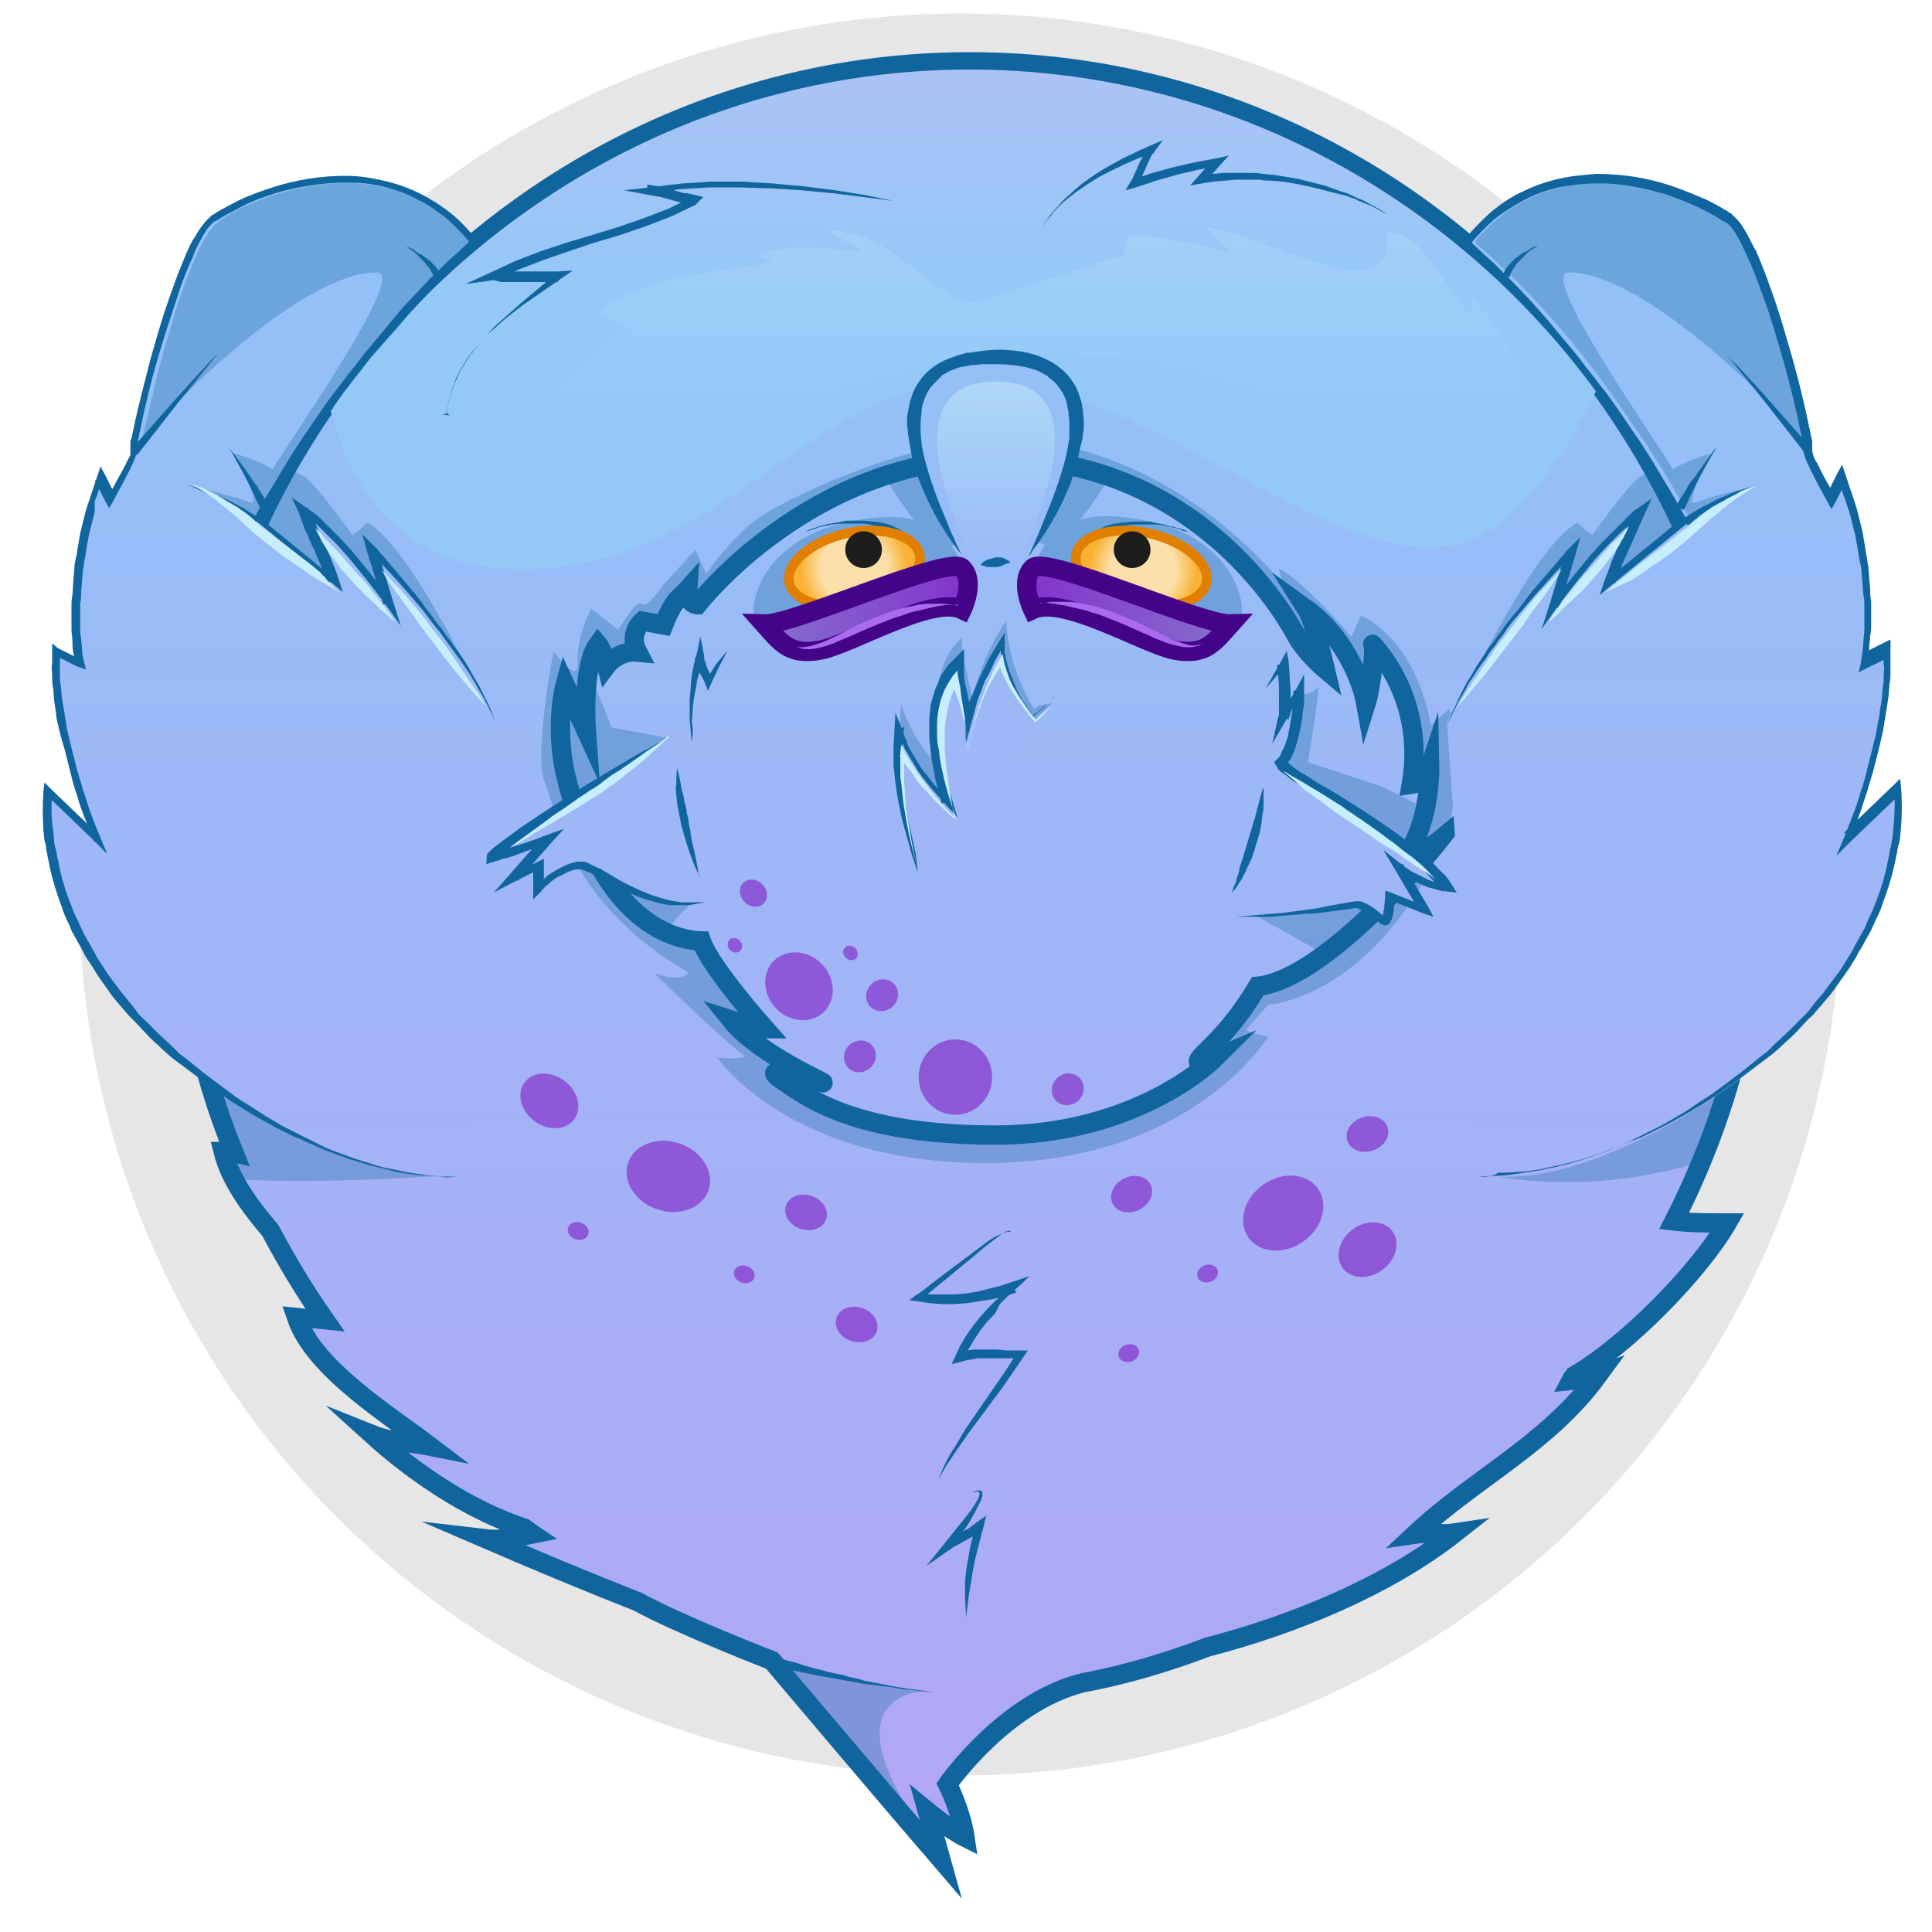 <?xml version="1.0" encoding="UTF-8" standalone="no"?>
<!-- Generator: Adobe Illustrator 18.0.0, SVG Export Plug-In . SVG Version: 6.00 Build 0) -->
<!DOCTYPE svg PUBLIC '-//W3C//DTD SVG 1.1//EN' 'http://www.w3.org/Graphics/SVG/1.1/DTD/svg11.dtd'>
<svg id="Layer_1" xmlns="http://www.w3.org/2000/svg" xml:space="preserve" version="1.1" xmlns:xlink="http://www.w3.org/1999/xlink" viewBox="0 0 200 200" enable-background="new 0 0 200 200">
	<ellipse opacity=".1" rx="91.2" ry="91.2" cy="92.6" cx="99.4" enable-background="new "/>
					<linearGradient id="SVGID_1_" y2="-6.823" gradientUnits="userSpaceOnUse" x2="100.37" gradientTransform="matrix(1 0 0 -1 0 200)" y1="189.6" x1="100.37">
					<stop stop-color="#8FC4F7" offset="0"/>
					<stop stop-color="#B5A3F5" offset="1"/>
				</linearGradient>
				<path stroke="#10659E" stroke-width="2" stroke-miterlimit="10" d="m173.3 126.4c5.5-10.8 8.8-22.9 8.8-35.6 0-46.6-36.6-84.4-81.7-84.4s-81.8 37.9-81.8 84.5c0 10 2 19.5 5.6 28.4-0.4-0.1-0.7-0.1-1.1-0.1 0.7 2.8 2.6 5.5 4.9 8.2 1.7 3.2 3.5 6.2 5.6 9.2-0.9-0.1-2-0.1-2.9-0.2 1.8 5.3 9.6 10.1 13.8 13.3-2-0.4-4-0.4-6-1.2 4.3 3.9 10 7.8 15.8 9.7 0.3 0.2 0.5 0.4 0.8 0.6-1.5 0.3-3.1 0.7-4.8 0.5 5.1 2.2 10.6 4.5 15.7 6.5 4.6 2.5 13.9 6.1 13.9 6.1s13.7 16.2 17.5 20.6l-1.4-5s2.3 1.9 3.9 2.7c-0.4-2.7-1.8-5.5-1.8-5.5s5.9-8.5 14-10.5c4.3-0.8 8.7-2.1 12.9-3.7 8.9-2.3 18.6-6.3 25.6-11.8-1.3 0.2-2.8-0.1-4.1 0.1 6.2-5.8 13.7-9.3 18.9-16.4-0.8 0.3-1.9 0.4-2.8 0.5 0.1-0.2 0.3-0.3 0.4-0.5 5.5-3.2 12.9-10.8 15.8-15.8-1.9 0-3.8 0-5.5-0.2z" fill="url(#SVGID_1_)"/>
					<path d="m79.3 171.1s0.3 0.1 0.7 0.3c0.5 0.2 1.1 0.4 1.9 0.6 0.4 0.1 0.8 0.2 1.3 0.4 0.5 0.1 0.9 0.3 1.5 0.4 0.5 0.1 1 0.3 1.6 0.4 0.5 0.1 1.1 0.2 1.6 0.4 0.5 0.1 1.1 0.2 1.6 0.4 0.5 0.1 1.1 0.2 1.6 0.3l1.5 0.3c0.5 0.1 0.9 0.1 1.3 0.2 1.7 0.2 2.8 0.4 2.8 0.4s-1.1-0.1-2.8-0.3c-0.4 0-0.9-0.1-1.4-0.2s-1-0.1-1.5-0.2-1.1-0.1-1.6-0.2-1.1-0.2-1.7-0.3-1.1-0.2-1.7-0.3c-0.5-0.1-1.1-0.2-1.6-0.3l-1.5-0.3c-0.5-0.1-0.9-0.2-1.3-0.3-0.8-0.2-1.5-0.4-2-0.5s-0.7-0.2-0.7-0.2l0.4-1z" fill="#10659E"/>
				<linearGradient id="SVGID_2_" y2="214.54" gradientUnits="userSpaceOnUse" x2="99.701" gradientTransform="matrix(1 0 0 -1 0 200)" y1="169.45" x1="99.701">
				<stop stop-color="#93C8F7" offset="0"/>
				<stop stop-color="#C3BCF4" offset="1"/>
			</linearGradient>
			<path d="m100.4 7.2c-27.3 0-51.4 13.9-66.2 35.2 2 7.8 6.9 16.1 18.5 16.5 22.2 0.8 30.9-19.7 48.8-19.5s38.2 21.6 50.7 16.5c4.6-1.8 9.6-8 13-15.4-14.8-20.2-38.4-33.3-64.8-33.3z" fill="url(#SVGID_2_)"/>
					<path d="m104.6 127.7v-0.2c0-0.1-0.1-0.1-0.2-0.1s-0.2 0.1-0.3 0.1c-0.2 0.1-0.4 0.2-0.6 0.4l-1.2 0.9c-0.8 0.6-1.5 1.3-2.3 1.9l-2.3 1.9c-0.8 0.6-1.5 1.3-2.4 1.9l-0.1-0.6 1.2 0.1h2.4l1.2-0.1 1.2-0.2 1.2-0.3 1.2-0.3 1.2-0.4 1.8-0.6-1.4 1.3-0.9 0.8-0.8 0.8-0.5 1-0.8 0.8-0.7 0.9-0.6 0.9-0.6 1-0.5 1-0.5-0.6 0.8-0.2 0.8-0.1h1.6c0.5 0 1.1 0 1.6 0.1h2.3l-0.4 0.6-1.1 1.6-1.1 1.6-2.3 3.1-1.2 1.6-1.1 1.6c-0.4 0.5-0.7 1.1-1.1 1.6l-1 1.7 0.4-0.9c0.1-0.3 0.3-0.6 0.4-0.9 0.3-0.6 0.6-1.1 1-1.7l1-1.7 1.1-1.6 2.2-3.2 1.1-1.6 1-1.6 0.3 0.6h-4c-0.3 0-0.5 0-0.8 0.1l-0.7 0.1-0.7 0.2-0.9 0.2 0.4-0.8 0.5-1.1c0.2-0.3 0.4-0.7 0.6-1s0.4-0.6 0.7-1l0.7-0.9 0.8-0.9 0.8-0.8 0.9-0.8 0.9-0.8 0.4 0.7-1.2 0.4-1.3 0.3-1.3 0.2-1.3 0.2-1.3 0.1h-1.3l-1.3-0.1-1.3-0.2-0.8-0.1 0.7-0.5c0.8-0.5 1.6-1.2 2.4-1.8l2.4-1.8 2.4-1.8c0.4-0.3 0.8-0.6 1.3-0.8 0.2-0.1 0.4-0.2 0.7-0.3 0.1 0 0.2-0.1 0.4-0.1 0.1 0 0.1 0 0.2 0.1v0.1z" fill="#10659E"/>
					<path d="m100.7 154.5c0.1-0.1 0.3-0.2 0.5-0.2h0.3c0.1 0 0.2 0.2 0.2 0.3 0 0.2 0 0.4-0.1 0.5 0 0.2-0.1 0.3-0.2 0.5-0.3 0.6-0.6 1.2-0.9 1.7-0.3 0.6-0.7 1.1-1.1 1.6s-0.7 1.1-1.1 1.6l-0.6-0.5 0.4-0.3 0.2-0.2 0.2-0.2 0.9-0.6 0.9-0.5 0.8-0.6 1-0.7-0.3 1.2c-0.2 0.8-0.4 1.5-0.6 2.3s-0.4 1.5-0.5 2.3c-0.1 0.4-0.1 0.8-0.2 1.2l-0.1 0.6c0 0.2-0.1 0.4-0.1 0.6l-0.3 2.4c0-0.8-0.1-1.6-0.1-2.4v-1.2c0-0.4 0.1-0.8 0.1-1.2 0.1-0.8 0.3-1.6 0.4-2.4l0.6-2.4 0.7 0.4-0.9 0.7-0.9 0.5-0.9 0.5c-0.1 0-0.1 0.1-0.2 0.1l-0.2 0.1-0.4 0.3-2.3 1.6 1.7-2.1 1.2-1.5 1.2-1.5c0.4-0.5 0.8-1 1.1-1.6 0.1-0.1 0.2-0.3 0.2-0.4 0.1-0.1 0.1-0.3 0.1-0.4s-0.1-0.2-0.3-0.2c-0.1 0-0.3 0.1-0.4 0.1z" fill="#10659E"/>
				<path d="m92.5 20.8l-3.1-0.4-3.2-0.4-3.2-0.3-3.2-0.2-3.2-0.1h-3.2c-0.5 0-1 0.1-1.6 0.1l-1.6 0.1c-0.5 0.1-1 0.2-1.6 0.2l-1.6 0.2v-0.9l1.2 0.2 1.2 0.3 1.1 0.3c0.2 0.1 0.4 0.1 0.6 0.1l0.5 0.1 1.2 0.3-0.8 0.8c-0.8 0.4-1.7 0.8-2.5 1.2l-2.6 1-2.6 0.9-2.7 0.8-2.7 0.9-2.6 0.9-2.6 1-2.5 1.1-0.3-0.8 0.9-0.1h5.9l1.6-0.1-1.3 0.9-3.9 2.7-0.9 0.7-0.9 0.7-0.9 0.8-0.9 0.8-0.8 0.9c-0.3 0.3-0.5 0.6-0.8 0.9-0.2 0.3-0.5 0.6-0.7 1-0.2 0.3-0.4 0.7-0.6 1-0.2 0.4-0.4 0.7-0.5 1.1s-0.3 0.7-0.4 1.1-0.2 0.8-0.3 1.1l-0.1 0.6-0.1 0.3c0 0.1 0 0.2 0.4 0.4l-0.9-0.1c0.4 0 0.5-0.1 0.5-0.2l0.1-0.3 0.1-0.6c0.1-0.4 0.2-0.8 0.3-1.1 0.1-0.4 0.3-0.7 0.4-1.1 0.2-0.4 0.3-0.7 0.5-1.1 0.2-0.3 0.4-0.7 0.6-1s0.4-0.7 0.7-1c0.2-0.3 0.5-0.6 0.7-0.9l0.8-0.9 0.8-0.9 0.9-0.8 0.9-0.8 0.9-0.8 1.8-1.5 1.8-1.5 0.3 0.8h-5.9l-0.8-0.2-2.9 0.4 2.6-1.2 2.6-1.2 2.6-1 2.7-0.9 2.7-0.8 2.6-0.8 2.6-0.9 2.6-1 2.5-1.2 0.1 0.8-0.6-0.1c-0.2 0-0.4-0.1-0.6-0.1l-1.1-0.3-1.1-0.3-1.1-0.2-2.7-0.5 2.7-0.3 1.6-0.2c0.5-0.1 1.1-0.1 1.6-0.2l1.6-0.1c0.5 0 1.1-0.1 1.6-0.1h3.2l3.2 0.2 3.2 0.3 3.2 0.4 3.1 0.5 2.9 0.6z" fill="#10659E"/>
				<linearGradient id="SVGID_3_" y2="157.11" gradientUnits="userSpaceOnUse" x2="107.99" gradientTransform="matrix(1 0 0 -1 0 200)" y1="198.86" x1="107.99">
				<stop stop-color="#BFE4F7" offset="0"/>
				<stop stop-color="#BFE4F7" stop-opacity="0" offset="1"/>
			</linearGradient>
			<path opacity=".6" enable-background="new " d="m98.6 30.8c-3.9-2.6-8.1-7.3-13-6.9 1.2 0.5 2.6 1.5 3.7 2.1-3.6-0.1-7.6-1.1-10.8 0.5 0.3 0.2 1.1 0.4 1.4 0.7-5.7 0.8-13.8 1.7-18.4 5.2 0.8 0.2 2.4 1.3 3.5 1.5-4 2.9-13.8 10-6.8 14.5 6.9 4.4 26.3-7.6 33.1-9.4 13-3.4 28.5-3.6 40.8 2.6 3.9 2 7 6.2 11.2 7.4 8 2.5 13.7-4.2 17.3-10.5-0.7 1.2-1.6 1.8-2.4 2.7-1-3.9-3.1-7.4-5.8-10.3-0.1 0.6 0.1 1.3 0 1.9-3-2.7-4.5-8.5-8.8-8.8 1 8.9-13 0.1-18.8-0.5 1 0.8 1.9 2.1 2.8 2.8-3.5-1-7.2-1.9-10.9-1.9-0.2 2.9-0.5 1.8-2.7 2.7-0.7 0.3-4.6 1.5-5.2 1.7-2.7 0.8-5.5 1.9-8.3 2.5l-1.9-0.5z" fill="url(#SVGID_3_)"/>
				<path d="m107.7 23.8l0.5-0.8 0.5-0.7c0.2-0.2 0.4-0.5 0.6-0.7s0.4-0.4 0.6-0.7c0.4-0.4 0.9-0.8 1.3-1.2 0.5-0.4 0.9-0.8 1.4-1.1l0.7-0.5 0.8-0.5c0.5-0.3 1-0.6 1.6-0.9 0.5-0.3 1.1-0.6 1.6-0.8 0.5-0.3 1.1-0.5 1.7-0.8l1.4-0.6-0.9 1.2-0.3 0.4-0.2 0.4c-0.1 0.3-0.3 0.6-0.4 0.9l-0.4 0.9c-0.1 0.2-0.2 0.3-0.2 0.5-0.1 0.2-0.2 0.3-0.3 0.5l-0.5-0.7 2.1-0.7 2.2-0.6 2.2-0.5 2.2-0.4 1.3-0.3-0.9 1-0.8 0.9-0.9 0.9-0.4-0.7c0.4 0 0.8-0.1 1.3-0.2 0.4 0 0.8-0.1 1.3-0.1h2.6c0.4 0 0.8 0 1.3 0.1 0.4 0 0.8 0.1 1.2 0.1l1.2 0.2 1.2 0.2 1.2 0.3 1.2 0.3c0.4 0.1 0.8 0.2 1.2 0.4 0.4 0.1 0.8 0.3 1.2 0.4s0.8 0.3 1.2 0.5 0.8 0.3 1.1 0.5c0.4 0.2 0.7 0.4 1.1 0.6s0.7 0.4 1.1 0.7c-0.4-0.2-0.7-0.4-1.1-0.6s-0.7-0.4-1.1-0.5c-0.4-0.2-0.8-0.3-1.1-0.5-0.4-0.1-0.8-0.3-1.2-0.4l-1.2-0.3-1.2-0.3-1.2-0.3-1.5-0.3-1.2-0.2-1.2-0.1c-0.4 0-0.8 0-1.2-0.1h-2.4c-0.4 0-0.8 0.1-1.2 0.1s-0.8 0.1-1.2 0.1c-0.4 0.1-0.8 0.1-1.2 0.2l-1.2 0.2 0.8-0.9 0.8-0.9 0.9-0.9 0.4 0.7-2.2 0.4-2.1 0.5-2.1 0.6-2.1 0.7-1.1 0.3 0.6-1c0.1-0.1 0.2-0.3 0.2-0.4 0.1-0.1 0.1-0.3 0.2-0.4l0.4-0.9c0.1-0.3 0.3-0.6 0.5-0.9l0.3-0.5 0.3-0.5 0.5 0.7c-0.6 0.2-1.1 0.4-1.7 0.6-0.5 0.2-1.1 0.5-1.6 0.7-0.5 0.3-1.1 0.5-1.6 0.8l-0.8 0.4-0.8 0.5c-0.5 0.3-1 0.7-1.5 1-0.5 0.4-0.9 0.7-1.4 1.1l-0.6 0.6c-0.2 0.2-0.4 0.4-0.6 0.7l-0.6 0.7-0.6 0.9z" fill="#10659E"/>
			<path opacity=".3" enable-background="new " d="m94.4 187.9c-8.2-12.8 1.3-12.8 1.3-12.8-5.8-0.5-11.4-2-15.3-3.3 1.5 1.8 9.2 10.8 14 16.5v-0.4z" fill="#10659E"/>
			<path opacity=".3" enable-background="new " d="m103.1 45.4c-8.3 0-22.9 6.4-25.7 9.1-2.8 2.6-4.3 4.9-4.3 4.9l-1.1-2.5-3.4 3.7s-1.6 2.5-2.2 1.9c-0.5-0.5-2.4 2.7-2.4 2.7l-2.8-2.2s-1.6 3.1-1.4 5.6c0.1 2.5-2.5-1.2-2.5-1.2s-2.1 11-0.9 13.6c1.2 2.6 2 12.2 14.9 19.7-1.1 1.1-3.6 0-3.6 0s7.2 7.1 9.5 8.7c-2.2 0.4-3 0-3 0s7.3 11 27.9 11 28.7-12.3 29.2-13.1c-1.9-0.3-2.3-0.7-2.3-0.7l2.3-2.6s11.4-0.6 18.7-18.1c1.7-8.5 0-12.5 0-12.5l-1.9 1.7s-1-8.2-7.2-11.4c-0.4 0.9-1 2.2-1 2.2s-5.6-6.4-7.5-7l0.4 1.6s-11.5-15.1-29.7-15.1z" fill="#10659E"/>
				<linearGradient id="SVGID_4_" y2="-7.073" gradientUnits="userSpaceOnUse" x2="103.53" gradientTransform="matrix(1 0 0 -1 0 200)" y1="189.35" x1="103.53">
				<stop stop-color="#8FC4F7" offset="0"/>
				<stop stop-color="#B5A3F5" offset="1"/>
			</linearGradient>
			<path stroke="#10659E" stroke-width="2" stroke-miterlimit="10" d="m72.2 62.6s11.7-15.2 30.8-15.2 28.7 13.7 31.3 18.6c1 1.7 2.9 3.3 2.9 3.3s-1.2-5.1-1.9-6.2c3.6 2.6 5.6 7 6.1 9.8 0.6-1.9 1-6 0.7-6.2s5.6 5.2 4 14.5c1.4-0.2 1.9-1.7 1.9-1.7s0.1 4.8-2 8.4c1.3 0.5 3-0.9 3-0.9s-11.4 14.3-18.8 15.1c-2.3 3.8-3.9 5.3-5.6 7s1.1 0.5 1.1 0.5-7.9 7.9-22.6 7.9-19.7-4-22.3-5.8 4 0.4 4.4 0.4-6.6-2.9-9.5-6.5c2.8 0.9 3.5 0.9 3.5 0.9s-5.7-6.4-6.6-9.1c-3.4-0.1-10.6-2.5-14.1-17.4-1.1-5.1 0-9.1 0-9.1l2.2 4.8s-0.5-6.7 1.2-9c0.5 0.6 0.9 2.2 0.9 2.2s1.2-1.6 3.2-1.4c-1-1.9 0.5-3.2 0.5-3.2l2.2 0.4c1.1-2.8 1.7-2.8 2.5-3.7-0.1 1.6 1 1.6 1 1.6z" fill="url(#SVGID_4_)"/>
			<g opacity=".7" fill="#8432CC">
				<ellipse cy="111.5" cx="98.9" rx="3.8" ry="3.9"/>
					<ellipse cy="102.1" cx="82.7" rx="3.3" ry="3.7" transform="matrix(.721 -.693 .693 .721 -47.67 85.796)"/>
					<ellipse cy="92.4" cx="78" rx="1.3" ry="1.5" transform="matrix(.721 -.693 .693 .721 -42.271 79.895)"/>
					<ellipse cy="97.8" cx="76.1" rx=".7" ry=".8" transform="matrix(.721 -.693 .693 .721 -46.568 80.076)"/>
					<ellipse cy="98.6" cx="88" rx=".7" ry=".8" transform="matrix(.721 -.693 .693 .721 -43.739 88.54)"/>
					<ellipse cy="109.3" cx="89" rx="1.7" ry="1.6" transform="matrix(.721 -.693 .693 .721 -50.897 92.227)"/>
					<ellipse cy="112.7" cx="110.5" rx="1.7" ry="1.6" transform="matrix(.721 -.693 .693 .721 -47.239 108.08)"/>
					<ellipse cy="103" cx="91.3" rx="1.7" ry="1.6" transform="matrix(.721 -.693 .693 .721 -45.889 92.033)"/>
			</g>
				<path opacity=".3" enable-background="new " d="m118.7 53.9c-3.1-0.6-5.3-0.6-6.9-0.1 1-1.2 2.1-2.8 2.9-4.2-3.4-1.2-7.2-1.9-11.6-1.9-4.1 0-7.9 0.7-11.3 1.9 0.7 1.4 1.8 2.9 2.8 4.2-1.6-0.4-3.8-0.4-6.7 0.2-9.6 2-10.6 9.5-9.6 10.3 4.4 3.3 23.4-2.5 21.8-5.1-0.5-0.8-0.9-1.7-1.6-2.7 1.1-0.5 2.9-1.3 4.6-1.3s3.8 0.7 5.1 1.2c-0.7 1-1.2 2-1.7 2.8-1.7 2.6 17.3 8.5 21.8 5.1 0.9-0.9 0-8.4-9.6-10.4z" fill="#10659E"/>
					<path d="m94.2 56.9l-0.1-0.1c0-0.1-0.1-0.2-0.2-0.3s-0.2-0.3-0.4-0.4c-0.1-0.2-0.3-0.3-0.5-0.5-0.2-0.1-0.5-0.3-0.7-0.5-0.3-0.2-0.6-0.3-0.9-0.4-0.2-0.1-0.3-0.1-0.5-0.2s-0.3-0.1-0.5-0.1c-0.4-0.1-0.7-0.2-1.1-0.2h-2.2c-0.3 0-0.7 0.1-1 0.1-0.3 0.1-0.6 0.1-0.9 0.2-0.3 0-0.5 0.1-0.7 0.2s-0.4 0.1-0.6 0.2c-0.3 0.1-0.5 0.1-0.5 0.1s0.2-0.1 0.5-0.2c0.2-0.1 0.3-0.1 0.6-0.2 0.2-0.1 0.5-0.2 0.7-0.2 0.3-0.1 0.6-0.2 0.9-0.2 0.3-0.1 0.7-0.1 1-0.2 0.2 0 0.4-0.1 0.5-0.1h1.8c0.4 0 0.8 0.1 1.2 0.1 0.2 0 0.4 0.1 0.6 0.1s0.4 0.1 0.5 0.1c0.3 0.1 0.7 0.2 1 0.4 0.3 0.1 0.6 0.3 0.8 0.5s0.5 0.3 0.7 0.5 0.3 0.3 0.5 0.4l0.3 0.3 0.1 0.1-0.9 0.5z" fill="#10659E"/>
					<radialGradient id="SVGID_5_" gradientUnits="userSpaceOnUse" cy="162.9" cx="107.1" gradientTransform="matrix(1.017 -.215 -.215 -1.018 14.52 247.67)" r="5.351">
					<stop stop-color="#FCDFA9" offset=".618"/>
					<stop stop-color="#F9B233" offset="1"/>
				</radialGradient>
				<path stroke="#E07F00" stroke-miterlimit="10" d="m95.2 57.4c0.4 2-2.3 4.3-6 5.1s-7.1-0.2-7.5-2.2 2.3-4.3 6-5.1c3.6-0.8 7 0.2 7.5 2.2z" fill="url(#SVGID_5_)"/>
				<circle cy="56.9" cx="89.4" r="1.9" fill="#1D1D1B"/>
					<linearGradient id="SVGID_6_" y2="136.96" gradientUnits="userSpaceOnUse" x2="100.27" gradientTransform="matrix(1 0 0 -1 0 200)" y1="136.96" x1="79.16">
					<stop stop-color="#8470CC" offset="0"/>
					<stop stop-color="#8432CC" offset="1"/>
				</linearGradient>
				<path stroke="#440389" stroke-width="2" stroke-miterlimit="10" d="m99.6 63.1s1.4-2.9 0-4.3-17.4 5.9-20.5 5.8c1.7 1.9 2.6 3.3 5.8 2.7s11.6-5.7 14.7-4.2z" fill="url(#SVGID_6_)"/>
					<path d="m99.2 62.6h-0.8c-0.2 0-0.5 0-0.9 0.1-0.3 0-0.7 0.1-1.1 0.2s-0.9 0.2-1.3 0.3c-0.5 0.1-0.9 0.2-1.4 0.4s-1 0.3-1.5 0.5l-1.5 0.6c-1 0.4-2.1 0.9-3 1.3-0.5 0.2-1 0.4-1.4 0.6-0.5 0.2-0.9 0.3-1.3 0.4s-0.8 0.2-1.2 0.2-0.7 0-0.9-0.1c-0.3-0.1-0.4-0.2-0.5-0.2-0.1-0.1-0.2-0.1-0.2-0.1s0.1 0 0.2 0.1c0.1 0 0.3 0.1 0.5 0.1 0.5 0 1.1-0.1 1.9-0.4 0.4-0.1 0.8-0.3 1.2-0.5s0.9-0.4 1.4-0.7c0.9-0.5 2-1 3-1.4 0.5-0.2 1.1-0.4 1.6-0.6s1.1-0.4 1.6-0.5l1.5-0.3c0.5-0.1 1-0.1 1.4-0.1h1.2c0.3 0 0.7 0.1 0.9 0.1s0.4 0.1 0.6 0.1c-0.1-0.1 0-0.1 0-0.1z" fill="#AB6AEF"/>
					<path d="m111.6 56.5l0.1-0.1 0.3-0.3c0.1-0.1 0.3-0.3 0.5-0.4 0.2-0.2 0.4-0.3 0.7-0.5s0.5-0.3 0.8-0.5 0.6-0.3 1-0.4c0.2-0.1 0.4-0.1 0.5-0.1 0.2 0 0.4-0.1 0.6-0.1 0.4 0 0.8-0.1 1.1-0.1h1.8c0.2 0 0.4 0.1 0.5 0.1 0.4 0.1 0.7 0.1 1 0.2s0.6 0.2 0.9 0.2c0.3 0.1 0.5 0.2 0.7 0.2 0.2 0.1 0.4 0.1 0.6 0.2 0.3 0.1 0.5 0.2 0.5 0.2s-0.2-0.1-0.5-0.1c-0.2 0-0.4-0.1-0.6-0.2s-0.5-0.1-0.7-0.2c-0.3-0.1-0.6-0.1-0.9-0.2s-0.7-0.1-1-0.1h-2.2c-0.4 0-0.7 0.1-1.1 0.2-0.2 0-0.3 0.1-0.5 0.1-0.2 0.1-0.3 0.1-0.5 0.2-0.3 0.1-0.6 0.2-0.9 0.4-0.3 0.1-0.5 0.3-0.7 0.5s-0.4 0.3-0.5 0.5c-0.2 0.1-0.3 0.3-0.4 0.4s-0.2 0.2-0.2 0.3-0.1 0.1-0.1 0.1l-0.8-0.5z" fill="#10659E"/>
					<radialGradient id="SVGID_7_" gradientUnits="userSpaceOnUse" cy="88.358" cx="459.05" gradientTransform="matrix(-1.017 -.215 .215 -1.018 566.18 247.67)" r="5.351">
					<stop stop-color="#FCDFA9" offset=".618"/>
					<stop stop-color="#F9B233" offset="1"/>
				</radialGradient>
				<path stroke="#E07F00" stroke-miterlimit="10" d="m111.4 57.4c-0.4 2 2.3 4.3 6 5.1s7.1-0.2 7.5-2.2-2.3-4.3-6-5.1-7.1 0.2-7.5 2.2z" fill="url(#SVGID_7_)"/>
				<circle cy="56.9" cx="117.2" r="1.9" fill="#1D1D1B"/>
					<linearGradient id="SVGID_8_" y2="136.96" gradientUnits="userSpaceOnUse" x2="452.73" gradientTransform="matrix(-1 0 0 -1 559.02 200)" y1="136.96" x1="431.62">
					<stop stop-color="#8470CC" offset="0"/>
					<stop stop-color="#8432CC" offset="1"/>
				</linearGradient>
				<path stroke="#440389" stroke-width="2" stroke-miterlimit="10" d="m106.9 63.1s-1.4-2.9 0-4.3 17.4 5.9 20.5 5.8c-1.7 1.9-2.6 3.3-5.8 2.7-3.1-0.6-11.5-5.7-14.7-4.2z" fill="url(#SVGID_8_)"/>
					<path d="m107.3 62.6s0.1 0 0.2-0.1c0.1 0 0.3-0.1 0.6-0.1 0.2 0 0.5-0.1 0.9-0.1h1.2c0.4 0 0.9 0 1.4 0.1l1.5 0.3c0.5 0.1 1.1 0.3 1.6 0.5s1.1 0.4 1.6 0.6c1 0.4 2.1 0.9 3 1.4 0.5 0.2 0.9 0.4 1.4 0.7 0.4 0.2 0.8 0.4 1.2 0.5 0.8 0.3 1.4 0.5 1.9 0.4 0.2 0 0.4-0.1 0.5-0.1s0.2-0.1 0.2-0.1-0.1 0-0.2 0.1c-0.1 0.1-0.3 0.2-0.5 0.2-0.2 0.1-0.6 0.1-0.9 0.1-0.4 0-0.8-0.1-1.2-0.2s-0.9-0.2-1.3-0.4c-0.5-0.2-0.9-0.3-1.4-0.6-1-0.4-2-0.9-3-1.3l-1.5-0.6c-0.5-0.2-1-0.4-1.5-0.5-0.5-0.2-1-0.3-1.4-0.4-0.5-0.1-0.9-0.2-1.3-0.3s-0.8-0.1-1.1-0.2c-0.3 0-0.6-0.1-0.9-0.1h-0.6c-0.3 0.2-0.4 0.2-0.4 0.2z" fill="#AB6AEF"/>
				<path opacity=".3" enable-background="new " d="m95.3 87.7c-1.5-4.9-2.6-9.6-2-14.8 1 3.2 2.8 5.5 5 7.7-1.2-4.6-2.6-11.2 1.3-14.6-0.2 1.9 0.9 4.6 1 6.5 0.7-3 1.9-5.8 3.6-8.3-0.1 2.7 1.4 7.2 2.9 9.2 0.6-0.7 1.7-0.3 2.1-0.9l-13.9 15.2z" fill="#10659E"/>
						<linearGradient id="SVGID_9_" y2="12.623" gradientUnits="userSpaceOnUse" x2="101.07" gradientTransform="matrix(1 0 0 -1 0 200)" y1="193.89" x1="101.07">
						<stop stop-color="#8FC4F7" offset="0"/>
						<stop stop-color="#B5A3F5" offset="1"/>
					</linearGradient>
					<path d="m95 90.3c-1.5-4.9-2.6-9.7-2-14.8 1 3.2 2.8 5.5 5 7.7-1.3-4.7-2.7-11.3 1.3-14.7-0.2 1.9 0.9 4.6 1 6.5 0.7-3 1.9-5.8 3.6-8.3-0.1 2.7 1.6 5.7 3.2 7.8 0.6-0.7 1.7-1.4 2.2-2" fill="url(#SVGID_9_)"/>
					<path d="m95 90.3l-0.6-1.8-0.5-1.8-0.5-1.8-0.4-1.9c-0.1-0.6-0.2-1.2-0.3-1.9l-0.2-1.9v-1.9l0.1-1.9 0.1-1.6 0.6 1.5 0.4 1.1c0.1 0.2 0.2 0.3 0.2 0.5l0.2 0.5c0.1 0.2 0.2 0.3 0.3 0.5l0.3 0.5c0.1 0.2 0.2 0.3 0.3 0.5l0.3 0.5c0.2 0.3 0.4 0.6 0.7 0.9l0.7 0.9 0.8 0.8 0.8 0.8-0.8 0.4c-0.2-0.6-0.3-1.3-0.5-1.9s-0.3-1.3-0.4-1.9l-0.2-1-0.1-1c0-0.3-0.1-0.7-0.1-1v-2c0-0.3 0.1-0.7 0.1-1s0.1-0.7 0.2-1 0.2-0.7 0.3-1 0.3-0.6 0.4-1c0.1-0.3 0.3-0.6 0.5-0.9s0.4-0.6 0.6-0.8l0.7-0.7 0.8-0.8v2.8c0 0.3 0.1 0.5 0.1 0.8l0.2 0.8c0.1 0.5 0.2 1.1 0.4 1.6 0.1 0.3 0.1 0.6 0.1 0.8v0.8l-0.8-0.1 0.6-2.2 0.9-2.1c0.3-0.7 0.7-1.4 1-2.1l1.2-2 0.5-0.8v2l0.1 0.5c0 0.2 0.1 0.3 0.1 0.5l0.3 1 0.4 1 0.4 1c0.2 0.3 0.3 0.6 0.5 0.9l0.6 0.9 0.6 0.9h-0.2c0.2-0.2 0.4-0.4 0.6-0.5l0.6-0.5c0.2-0.2 0.4-0.3 0.6-0.5l0.3-0.3c0.1-0.1 0.2-0.2 0.2-0.3-0.1 0.1-0.1 0.2-0.2 0.3l-0.3 0.3c-0.2 0.2-0.4 0.3-0.5 0.5l-0.6 0.5c-0.2 0.2-0.4 0.3-0.5 0.5l-0.1 0.1-0.1-0.1-0.6-0.9-0.6-0.9-0.6-0.9-0.5-1-0.4-1c-0.1-0.3-0.2-0.7-0.3-1 0-0.2-0.1-0.4-0.1-0.5l-0.1-0.5v-1.2l0.5 0.2-1.1 1.9c-0.3 0.7-0.6 1.4-1 2l-0.8 2.1-0.6 2.2-0.6 2.2-0.1-1.9v-0.8c-0.1-0.3-0.1-0.5-0.2-0.8-0.1-0.5-0.2-1.1-0.4-1.6l-0.2-0.8c-0.1-0.3-0.1-0.6-0.2-0.8 0-0.1 0-0.3-0.1-0.4v-1.2l0.8 0.4-0.6 0.5c-0.2 0.2-0.4 0.5-0.5 0.7-0.1 0.3-0.3 0.5-0.4 0.8l-0.3 0.9c-0.1 0.3-0.2 0.6-0.2 0.9s-0.1 0.6-0.2 0.9c0 0.3-0.1 0.6-0.1 0.9v1.8c0 0.3 0 0.6 0.1 0.9l0.1 0.9 0.2 0.9c0.1 0.6 0.2 1.3 0.4 1.9 0.1 0.6 0.3 1.2 0.5 1.9l0.5 1.7-1.2-1.3-0.8-0.9-0.8-0.9-0.7-0.9c-0.2-0.3-0.5-0.6-0.7-1l-0.3-0.5c-0.1-0.2-0.2-0.3-0.3-0.5l-0.3-0.5c-0.1-0.2-0.2-0.4-0.3-0.5l-0.2-0.5c-0.1-0.2-0.2-0.4-0.2-0.6l-0.4-1.1 0.7-0.1-0.2 1.9v1.9l0.1 1.9 0.2 1.9 0.3 1.9 0.4 1.8 0.4 1.8 0.2 1.9z" fill="#10659E"/>
					<path d="m95.1 90.2c-0.6-2-1.1-4-1.4-6-0.2-1-0.3-2.1-0.4-3.1-0.1-0.5-0.1-1-0.1-1.6v-1.6l0.1-0.8 0.4 0.8 0.5 0.9 0.6 0.9 0.6 0.9 0.7 0.9c0.4 0.6 0.9 1.1 1.4 1.7s1 1.1 1.5 1.6c-0.4-1.2-0.8-2.3-1.1-3.5s-0.6-2.4-0.7-3.7c-0.2-0.6-0.2-1.3-0.2-1.9s0-1.3 0.1-1.9c0.2-1.3 0.6-2.5 1.4-3.6l0.6-0.8 0.1 0.8c0.1 0.3 0.1 0.6 0.2 0.9 0 0.3 0.1 0.6 0.1 0.9l0.3 1.8c0 0.3 0.1 0.6 0.1 0.9l0.1 0.9 0.1 0.9c0 0.3 0 0.6 0.1 0.9l0.6-2.4c0.2-0.8 0.4-1.6 0.7-2.3 0.3-0.8 0.5-1.5 0.9-2.3 0.3-0.8 0.7-1.5 1.1-2.2l0.3-0.5 0.1 0.6c0.1 0.6 0.3 1.1 0.5 1.7s0.5 1.1 0.8 1.6c0.6 1 1.3 2 2.1 3h-0.1c0.3-0.4 0.7-0.7 1.1-1.1 0.2-0.2 0.4-0.3 0.6-0.5l0.3-0.3c0.1-0.1 0.2-0.2 0.2-0.3-0.1 0.1-0.1 0.2-0.2 0.3l-0.3 0.3c-0.2 0.2-0.4 0.4-0.5 0.6l-1.1 1.1-0.1 0.1-0.1-0.1c-0.8-0.9-1.5-1.9-2.2-2.9-0.3-0.5-0.6-1-0.9-1.6s-0.5-1.1-0.6-1.7l0.5 0.1c-0.2 0.3-0.5 0.6-0.7 1-0.2 0.3-0.4 0.7-0.6 1-0.4 0.7-0.7 1.5-1 2.2-0.6 1.5-1 3.1-1.4 4.7 0-0.3 0-0.6-0.1-0.9 0-0.3-0.1-0.6-0.1-0.9-0.1-0.6-0.2-1.2-0.4-1.8-0.1-0.6-0.3-1.2-0.5-1.7-0.1-0.3-0.2-0.6-0.3-0.8-0.1-0.3-0.2-0.5-0.4-0.8l0.7 0.1c-0.1 0.3-0.3 0.5-0.4 0.8s-0.2 0.5-0.3 0.8c-0.2 0.6-0.3 1.1-0.4 1.7s-0.2 1.2-0.2 1.8v1.8c0.1 1.2 0.2 2.4 0.4 3.6l0.3 1.8 0.3 1.8c-0.5-0.5-1.1-1-1.6-1.5s-1-1.1-1.5-1.6l-0.7-0.8-0.6-0.9-0.7-0.9-0.6-0.9 0.6-0.1c0 0.2-0.1 0.5-0.1 0.7v2.3c0.1 1 0.1 2.1 0.3 3.1 0.3 2 0.6 4 1.2 6z" fill="#C7EEFF"/>
				<path opacity=".3" enable-background="new " d="m69.1 96.1c1.3-1.4 2.3-2.5 2.3-2.5l-2.2-17.2-5.9-1.1c-0.5-1.3-1.2-3.2-2.1-4.9-0.3 2.5-0.1 5.2-0.1 5.2l0.2 2.5-2.6-5.8c-0.2 1.6-0.4 4.3 0.3 7.6 0.9 4.2 3.8 13.3 10.1 16.2z" fill="#10659E"/>
						<linearGradient id="SVGID_10_" y2="-14.486" gradientUnits="userSpaceOnUse" x2="61.877" gradientTransform="matrix(1 0 0 -1 0 200)" y1="194.77" x1="61.877">
						<stop stop-color="#8FC4F7" offset="0"/>
						<stop stop-color="#B5A3F5" offset="1"/>
					</linearGradient>
					<path d="m73.1 93.4c-6.1 1.3-11-3.7-12.9-3.7s-4.2 2.4-4.2 2.4v-2.4l-2.6 1.3 3.6-4.1s-3.5 1.4-6.3 2.2c2-2.7 19.1-13.1 19.1-13.1" fill="url(#SVGID_10_)"/>
					<path d="m73.1 93.4l-0.6 0.1-0.6 0.1c-0.4 0.1-0.8 0.1-1.2 0.1h-1.2c-0.4 0-0.8-0.1-1.2-0.2-0.8-0.2-1.5-0.4-2.3-0.7-0.7-0.3-1.5-0.6-2.2-1-0.7-0.3-1.4-0.7-2.1-1.1-0.3-0.2-0.7-0.4-1-0.5-0.2-0.1-0.3-0.1-0.5-0.2h-0.5c-0.3 0-0.7 0.2-1 0.3-0.3 0.2-0.6 0.3-1 0.5-0.3 0.2-0.6 0.4-0.9 0.7-0.3 0.2-0.6 0.5-0.8 0.8l-0.8 0.8v-3.5l0.6 0.4-2.6 1.3-2.1 1.1 1.6-1.8 3.6-4.1 0.5 0.7c-1 0.5-2.1 0.8-3.1 1.2-0.5 0.2-1.1 0.4-1.6 0.5-0.5 0.2-1.1 0.3-1.6 0.5l-1.3 0.6 1-1.3c0.4-0.5 0.7-0.8 1.1-1.1l1.2-0.9c0.8-0.6 1.6-1.2 2.4-1.7 1.6-1.1 3.2-2.1 4.9-3.2 1.6-1 3.3-2 5-3 0.8-0.5 1.7-1 2.5-1.4 0.8-0.5 1.7-0.9 2.5-1.4l-9.6 6.5-4.8 3.3c-0.8 0.6-1.6 1.1-2.3 1.7-0.4 0.3-0.7 0.6-1.1 0.9-0.3 0.3-0.7 0.6-1 0.9l-0.6-0.8c0.5-0.2 1-0.3 1.6-0.5 0.5-0.2 1-0.3 1.6-0.5 1-0.3 2.1-0.7 3.1-1.1l1.7-0.6-1.2 1.3-3.6 4.1-0.5-0.7 2.6-1.3 0.6-0.3v3.1l-0.8-0.3c0.3-0.3 0.6-0.6 0.9-0.8 0.3-0.3 0.6-0.5 1-0.7 0.3-0.2 0.7-0.4 1.1-0.6s0.8-0.3 1.2-0.4h0.7c0.2 0 0.4 0.1 0.6 0.2 0.4 0.2 0.7 0.4 1.1 0.5l2 1.2c0.7 0.4 1.4 0.7 2 1 0.7 0.3 1.4 0.6 2.1 0.8 0.4 0.1 0.7 0.2 1.1 0.3s0.8 0.1 1.1 0.2h2.7z" fill="#10659E"/>
					<path d="m72.5 90.8s-0.4-0.6-0.8-1.7c-0.1-0.3-0.2-0.5-0.3-0.8l-0.3-0.9c-0.1-0.3-0.2-0.7-0.3-1-0.1-0.4-0.2-0.7-0.3-1.1-0.1-0.7-0.3-1.4-0.4-2.1 0-0.3-0.1-0.7-0.1-1s-0.1-0.6 0-0.9c0-1.1 0.1-1.8 0.1-1.8s0.2 0.7 0.4 1.8c0 0.3 0.1 0.6 0.2 0.9s0.1 0.6 0.2 1c0.1 0.3 0.2 0.7 0.2 1 0.1 0.3 0.2 0.7 0.2 1.1 0.1 0.4 0.2 0.7 0.2 1.1 0.1 0.3 0.1 0.7 0.2 1 0.2 0.7 0.3 1.3 0.4 1.8s0.2 1 0.2 1.3c0.2 0.1 0.2 0.3 0.2 0.3z" fill="#10659E"/>
					<path d="m71.6 76.8c-0.1-0.7-0.1-1.5-0.2-2.2v-2.3c0.1-0.8 0.1-1.5 0.2-2.3 0.1-0.7 0.3-1.5 0.5-2.2l0.4-1.9 0.4 2v0.3c0 0.1 0.1 0.2 0.1 0.3 0.1 0.2 0.1 0.4 0.2 0.6l0.3 0.7c0.1 0.2 0.2 0.5 0.2 0.7l-0.6-0.1c0.2-0.3 0.3-0.5 0.5-0.8s0.3-0.5 0.5-0.8c0.4-0.5 0.8-1 1.2-1.4-0.3 0.6-0.6 1.1-0.9 1.7s-0.5 1.1-0.8 1.7l-0.3 0.7-0.3-0.7c-0.1-0.4-0.4-0.8-0.6-1.2-0.1-0.2-0.2-0.4-0.3-0.7 0-0.1-0.1-0.2-0.1-0.4 0-0.1-0.1-0.3-0.1-0.4l0.8 0.1c-0.1 0.7-0.3 1.4-0.5 2.1-0.1 0.4-0.1 0.7-0.2 1.1l-0.2 1.1c-0.1 0.7-0.1 1.5-0.2 2.2 0.2 0.7 0.1 1.4 0 2.1z" fill="#10659E"/>
					<path d="m52.8 87.7s1-0.7 2.5-1.8l1.2-0.9c0.4-0.3 0.9-0.7 1.4-1s1-0.7 1.6-1.1c0.5-0.4 1.1-0.7 1.6-1.1 0.6-0.3 1.1-0.7 1.6-1.1s1-0.7 1.5-1c1-0.7 1.9-1.3 2.7-1.9 0.8-0.5 1.5-1 1.9-1.3 0.2-0.2 0.4-0.3 0.5-0.3 0.1-0.1 0.2-0.1 0.2-0.1s-0.1 0.1-0.2 0.2c-0.1 0.1-0.3 0.3-0.5 0.4-0.4 0.4-1 0.9-1.7 1.6-0.4 0.3-0.8 0.7-1.2 1s-0.9 0.7-1.4 1.1-1 0.8-1.5 1.1c-0.5 0.4-1 0.8-1.6 1.1-0.5 0.3-1.1 0.7-1.6 1l-1.5 0.9-1.5 0.9c-0.5 0.3-0.9 0.5-1.4 0.8-1.3 0.9-2.6 1.5-2.6 1.5z" fill="#C7EEFF"/>
				<path opacity=".3" enable-background="new " d="m147.4 88.3c-0.5 0.1-1.1 0.1-1.5-0.1l-0.5-0.2 0.3-0.4c0.8-1.3 1.2-2.7 1.5-4.1l-4.2-2.1-7.6-2.5s1.4-8.5 1-7.8c-0.3 0.8-2.1 0.9-2.1 0.9l-1.1 4.7-1.6 5.1-1.9 12.8 6.9 3.9c4.4-3 8.7-7.7 10.8-10.2z" fill="#10659E"/>
						<linearGradient id="SVGID_11_" y2="-7.071" gradientUnits="userSpaceOnUse" x2="139.19" gradientTransform="matrix(1 0 0 -1 0 200)" y1="189.35" x1="139.19">
						<stop stop-color="#8FC4F7" offset="0"/>
						<stop stop-color="#B5A3F5" offset="1"/>
					</linearGradient>
					<path d="m131 71.3l2.1-2.7s0.4 4.7 0 5.7c1.4-2.4 1.6-2.9 1.6-2.9s0.1 5.2-1.8 7.4c0.3 1.2 13.9 7.8 17.2 13-2.7-0.2-5.1-2.2-5.1-2.2l2.6 4.4-3.5-1.4s0 2.4-0.4 2.7c-0.3 0.2-2.2-1.9-3.1-1.7s-9 1.4-12.2 1.2" fill="url(#SVGID_11_)"/>
					<path d="m131 71.3l1.7-3 0.5-0.9 0.2 1.1c0.1 1 0.1 1.9 0.2 2.9v2.3c0 0.1 0 0.3-0.1 0.4 0 0.1-0.1 0.3-0.1 0.4l-0.8-0.4 0.8-1.4 0.4-0.7c0.1-0.2 0.2-0.5 0.4-0.7l0.8-1.5v2.6c0 0.3 0 0.7-0.1 1-0.1 0.7-0.1 1.3-0.3 2 0 0.2-0.1 0.3-0.1 0.5s-0.1 0.3-0.1 0.5c-0.1 0.3-0.2 0.6-0.3 1-0.1 0.2-0.1 0.3-0.2 0.5s-0.1 0.3-0.2 0.5c-0.1 0.1-0.2 0.3-0.3 0.4l-0.3 0.4 0.1-0.4 0.1 0.1 0.2 0.2c0.2 0.1 0.3 0.3 0.5 0.4 0.4 0.3 0.7 0.5 1.1 0.7 0.8 0.5 1.5 1 2.3 1.4 1.5 0.9 3.1 1.9 4.6 2.9s3 2 4.4 3.2c0.4 0.3 0.7 0.6 1.1 0.9 0.3 0.3 0.7 0.6 1 0.9s0.6 0.7 1 1c0.3 0.4 0.6 0.7 0.8 1.1l0.5 0.8-0.9-0.1-0.7-0.1c-0.1 0-0.2 0-0.4-0.1l-0.4-0.1-0.4-0.1c-0.1 0-0.2-0.1-0.3-0.1l-0.7-0.3c-0.2-0.1-0.4-0.2-0.7-0.3-0.2-0.1-0.4-0.2-0.6-0.4-0.2-0.1-0.4-0.3-0.6-0.4s-0.4-0.3-0.6-0.4l0.7-0.6 2.6 4.4 0.6 1.1-1.2-0.4-3.5-1.4 0.6-0.4v1.2c0 0.4-0.1 0.8-0.2 1.2l-0.1 0.2c0 0.1-0.1 0.1-0.1 0.2-0.1 0.1-0.2 0.3-0.5 0.3-0.2 0-0.3-0.1-0.3-0.1-0.3-0.1-0.4-0.3-0.6-0.4-0.3-0.2-0.6-0.5-0.9-0.7s-0.6-0.4-0.9-0.5c-0.1 0-0.1 0-0.2-0.1h-0.2l-0.6 0.1c-0.8 0.1-1.6 0.2-2.3 0.3-0.8 0.1-1.6 0.2-2.3 0.2-0.8 0.1-1.6 0.1-2.3 0.2l-1.2 0.1h-2.4l-1.2-0.1h1.2c0.4 0 0.8-0.1 1.2-0.1s0.8-0.1 1.2-0.1l1.2-0.1c0.8-0.1 1.5-0.2 2.3-0.3s1.5-0.2 2.3-0.4l2.3-0.4 0.6-0.1h0.4c0.1 0 0.3 0 0.4 0.1 0.5 0.2 0.8 0.4 1.1 0.6s0.6 0.5 0.9 0.7c0.1 0.1 0.3 0.2 0.4 0.3h-0.2s-0.1 0 0 0h-0.1s-0.1 0-0.1 0.1v-0.1c0.1-0.3 0.1-0.7 0.2-1.1 0-0.4 0.1-0.8 0.1-1.1v-0.6l0.6 0.2 3.5 1.4-0.5 0.6-2.6-4.4-1.2-2 1.8 1.4c0.2 0.1 0.3 0.3 0.5 0.4s0.4 0.3 0.6 0.4l0.6 0.3 0.6 0.3 0.6 0.3c0.1 0 0.2 0.1 0.3 0.1l0.3 0.1 0.3 0.1c0.1 0 0.2 0 0.3 0.1l0.6 0.1-0.4 0.7c-0.2-0.4-0.5-0.7-0.8-1s-0.6-0.6-0.9-1c-0.3-0.3-0.6-0.6-1-0.9-0.3-0.3-0.7-0.6-1-0.9-1.4-1.1-2.9-2.1-4.4-3.1s-3-1.9-4.6-2.9c-0.8-0.5-1.5-0.9-2.3-1.4-0.4-0.2-0.8-0.5-1.1-0.8-0.2-0.1-0.4-0.3-0.6-0.4l-0.3-0.3-0.1-0.2c-0.1-0.1-0.1-0.2-0.2-0.3l-0.1-0.2 0.2-0.2 0.3-0.3c0.1-0.1 0.2-0.3 0.2-0.4 0.1-0.1 0.1-0.3 0.2-0.4s0.1-0.3 0.2-0.4l0.3-0.9c0-0.1 0.1-0.3 0.1-0.5s0.1-0.3 0.1-0.5c0.1-0.6 0.2-1.2 0.3-1.9 0-0.3 0-0.6 0.1-1v-0.9l0.8 0.2c-0.1 0.3-0.3 0.5-0.4 0.8l-0.4 0.7-0.8 1.4-1.4 2.4 0.6-2.7c0-0.1 0.1-0.2 0.1-0.3v-2.4c0-0.9-0.1-1.9-0.2-2.8l0.8 0.2-2 2.3z" fill="#10659E"/>
					<path d="m127.5 92.4s0.1-0.2 0.2-0.5c0-0.1 0.1-0.3 0.2-0.5s0.1-0.4 0.2-0.7c0.1-0.2 0.2-0.5 0.2-0.8l0.3-0.9c0.1-0.3 0.2-0.7 0.3-1s0.2-0.7 0.3-1 0.2-0.7 0.3-1 0.2-0.7 0.3-1c0.2-0.6 0.3-1.2 0.5-1.8 0.2-1 0.5-1.7 0.5-1.7s0 0.7 0 1.8c0 0.3 0 0.6-0.1 0.9 0 0.3-0.1 0.6-0.1 1-0.1 0.3-0.1 0.7-0.2 1s-0.2 0.7-0.3 1-0.2 0.7-0.3 1-0.2 0.7-0.4 1c-0.1 0.3-0.3 0.6-0.4 0.9s-0.3 0.5-0.4 0.8c-0.1 0.2-0.3 0.5-0.4 0.6-0.1 0.2-0.2 0.3-0.3 0.5l-0.4 0.4z" fill="#10659E"/>
					<path d="m132.8 79.8s0.3 0.1 0.7 0.4c0.5 0.3 1.1 0.6 1.9 1.1s1.7 1 2.6 1.6c0.5 0.3 1 0.6 1.5 1 0.5 0.3 1 0.7 1.5 1 1 0.7 2 1.4 2.9 2.1 0.5 0.3 0.9 0.7 1.3 1l1.2 0.9c0.7 0.6 1.3 1.1 1.6 1.5l0.6 0.6s-0.3-0.2-0.7-0.5c-0.2-0.2-0.5-0.3-0.8-0.5s-0.7-0.4-1-0.7c-0.4-0.2-0.8-0.5-1.2-0.8s-0.9-0.6-1.4-0.9-1-0.6-1.5-1c-0.5-0.3-1-0.7-1.5-1s-1-0.7-1.5-1-1-0.7-1.4-1c-0.9-0.7-1.8-1.3-2.5-1.8-1.3-1.2-2.3-2-2.3-2z" fill="#C7EEFF"/>
						<linearGradient id="SVGID_12_" y2="58.519" gradientUnits="userSpaceOnUse" x2="103.08" gradientTransform="matrix(1 0 0 -1 0 200)" y1="176.8" x1="103.08">
						<stop stop-color="#8FC4F7" offset="0"/>
						<stop stop-color="#B5A3F5" offset="1"/>
					</linearGradient>
					<path d="m106.5 57.6s13.2-20.5-3.4-20.5c-16.7 0-3.4 20.5-3.4 20.5" fill="url(#SVGID_12_)"/>
					<path d="m106.5 57.6s0.3-0.8 0.9-2.1c0.3-0.7 0.6-1.5 1-2.5 0.4-0.9 0.8-2 1.2-3.2s0.8-2.5 1-3.9c0.1-0.3 0.1-0.7 0.1-1.1v-1.1c0-0.4-0.1-0.7-0.1-1.1-0.1-0.3-0.1-0.7-0.2-1-0.2-0.7-0.6-1.3-1-1.8l-0.4-0.4-0.4-0.3-0.2-0.2-0.2-0.1-0.5-0.3c-1.4-0.6-3-0.8-4.7-0.8h-1.2c-0.4 0-0.8 0.1-1.2 0.1-0.2 0-0.4 0.1-0.6 0.1l-0.6 0.1c-0.4 0.1-0.7 0.3-1.1 0.4l-0.5 0.3-0.2 0.1c-0.1 0-0.1 0.1-0.2 0.2l-0.4 0.4-0.4 0.4c-0.5 0.5-0.8 1.2-1 1.8-0.1 0.3-0.2 0.7-0.2 1 0 0.4-0.1 0.7-0.1 1.1v1.1c0 0.4 0.1 0.7 0.1 1.1 0.2 1.4 0.6 2.7 1 3.9s0.8 2.3 1.2 3.2 0.7 1.8 1 2.4c0.6 1.4 1 2.1 1 2.1s-0.1-0.2-0.4-0.5c-0.2-0.3-0.6-0.8-1-1.4s-0.9-1.4-1.4-2.3-1-2-1.5-3.2-0.9-2.6-1.1-4c-0.1-0.4-0.1-0.8-0.2-1.1 0-0.4-0.1-0.8-0.1-1.2s0-0.8 0.1-1.2 0.1-0.8 0.3-1.3c0.2-0.8 0.7-1.7 1.3-2.4l0.5-0.5 0.5-0.4c0.1-0.1 0.2-0.1 0.3-0.2l0.3-0.2 0.6-0.3c0.4-0.2 0.8-0.3 1.3-0.5l0.7-0.2c0.2-0.1 0.4-0.1 0.7-0.1 0.4-0.1 0.9-0.1 1.3-0.2l1.3-0.1c1.8 0 3.6 0.2 5.2 1l0.6 0.3 0.3 0.2c0.1 0.1 0.2 0.1 0.3 0.2l0.5 0.4 0.5 0.5c0.6 0.7 1.1 1.5 1.3 2.4 0.2 0.4 0.2 0.8 0.3 1.3 0 0.4 0.1 0.8 0.1 1.2s0 0.8-0.1 1.2c0 0.4-0.1 0.8-0.2 1.1-0.3 1.5-0.7 2.8-1.1 4.1-0.5 1.2-1 2.3-1.5 3.2s-1 1.7-1.4 2.3-0.8 1.1-1 1.4c-0.2 0.4-0.4 0.6-0.4 0.6z" fill="#10659E"/>
					<linearGradient id="SVGID_13_" y2="142.41" gradientUnits="userSpaceOnUse" x2="103.08" gradientTransform="matrix(1 0 0 -1 0 200)" y1="170.31" x1="103.08">
					<stop stop-color="#BFE4F7" offset="0"/>
					<stop stop-color="#BFE4F7" stop-opacity="0" offset="1"/>
				</linearGradient>
				<path d="m105.6 57.6s9.6-18.1-2.5-18.1-2.5 18.1-2.5 18.1" fill="url(#SVGID_13_)"/>
					<path d="m101.5 58.5s0.1-0.2 0.4-0.4c0.1 0 0.1-0.1 0.2-0.1 0.1-0.1 0.2-0.1 0.3-0.1 0.2-0.1 0.4-0.1 0.6-0.2h0.6c0.1 0 0.2 0 0.3 0.1 0.1 0 0.2 0.1 0.2 0.1 0.3 0.1 0.5 0.3 0.5 0.3s-0.2 0.1-0.5 0.2c-0.1 0-0.1 0-0.2 0.1-0.1 0-0.2 0-0.2 0.1-0.2 0-0.3 0.1-0.5 0.1h-1c-0.5-0.2-0.7-0.2-0.7-0.2z" fill="#10659E"/>
			<path opacity=".3" enable-background="new " d="m22.3 112.6c0.7 2.2 1.4 4.4 2.3 6.5l0.3 0.7-0.8-0.1c-0.2 0-0.3-0.1-0.5-0.1 0.2 0.8 0.6 1.6 1.1 2.5 9.3 0.5 21.2-0.4 21.2-0.4-9.8-0.3-19-5.8-23.6-9.1z" fill="#10659E"/>
			<path opacity=".3" enable-background="new " d="m48.8 70.1s-6.6-13.8-10.8-16c-0.9 0.9-1.5 1.3-1.5 1.3s-4-5.5-4.9-6c-0.9-0.6-1.9-0.8-1.9-0.8l-3.2 5.4s1.3 17.7 2.6 18.2 19.9-1.7 19.9-1.7" fill="#10659E"/>
					<linearGradient id="SVGID_14_" y2="-7.073" gradientUnits="userSpaceOnUse" x2="28.044" gradientTransform="matrix(1 0 0 -1 0 200)" y1="189.35" x1="28.044">
					<stop stop-color="#8FC4F7" offset="0"/>
					<stop stop-color="#B5A3F5" offset="1"/>
				</linearGradient>
				<path d="m48.2 121.8c-0.6-0.2-11.5 1.4-27-10.1s-16.7-24.6-16.3-29.7l5.2 5s-4.8-10.9-4.3-19.5l2.4 1.2s-1.7-8.7 2.4-19.3l1.1 2.2s2.6-4.5 2.4-5.2c-0.2-0.6 4.5-21.2 8.2-23.8s17.8-8.9 27 2.5c-13.9 11.7-22.7 28.8-22.7 28.8l7.7 6.3s-1.9-5.4-3-7.4c3.2 1.9 8.9 9.7 8.9 9.7l-1.7-5.6s9.9 10.4 12.8 18" fill="url(#SVGID_14_)"/>
				<path d="m48.2 121.8h-2c-0.7 0-1.4 0-2-0.1-0.7 0-1.3-0.1-2-0.2s-1.3-0.2-2-0.4-1.3-0.3-2-0.5-1.3-0.4-2-0.6l-1.9-0.7c-0.6-0.2-1.3-0.5-1.9-0.8-0.6-0.2-1.2-0.6-1.9-0.8l-1.8-0.9-1.8-1c-0.6-0.3-1.2-0.7-1.7-1-0.6-0.4-1.2-0.7-1.7-1.1l-1.7-1.2-0.8-0.6-0.8-0.6-1.6-1.2-0.4-0.3-0.4-0.3-0.8-0.7c-0.5-0.5-1-0.9-1.5-1.4l-1.4-1.5-0.7-0.7-0.7-0.8c-0.4-0.5-0.9-1-1.3-1.6l-1.2-1.7c-0.4-0.6-0.7-1.2-1.1-1.7-0.2-0.3-0.4-0.6-0.5-0.9l-0.5-0.9-0.5-0.9c-0.2-0.3-0.3-0.6-0.4-0.9-0.3-0.6-0.6-1.2-0.8-1.9-0.5-1.3-0.9-2.6-1.2-3.9l-0.2-1c-0.1-0.3-0.1-0.7-0.2-1 0-0.3-0.1-0.7-0.2-1l-0.1-1c-0.1-1.4-0.1-2.7 0-4.1l0.1-0.9 0.6 0.6 5.2 5-0.7 0.5c-0.3-0.8-0.6-1.6-0.9-2.4-0.3-0.7-0.6-1.5-0.8-2.3-0.3-0.8-0.5-1.6-0.7-2.4l-0.3-1.2-0.3-1.2c-0.3-0.9-0.5-1.7-0.7-2.6-0.1-0.4-0.2-0.8-0.2-1.2l-0.2-1.3-0.1-1.3c-0.1-0.4-0.1-0.8-0.1-1.3 0-0.4-0.1-0.8 0-1.3v-2l0.6 0.5 2.4 1.2-0.6 0.5c-0.1-0.4-0.1-0.8-0.2-1.2s-0.1-0.8-0.1-1.2-0.1-0.8-0.1-1.2v-2.4c0-0.4 0-0.8 0.1-1.2l0.1-1.6 0.1-1.2c0-0.4 0.1-0.8 0.2-1.2s0.1-0.8 0.2-1.2l0.2-1.2 0.3-1.2 0.3-1.2 0.4-1.2c0.1-0.4 0.3-0.8 0.4-1.2l0.4-1.2 0.3-0.9 0.5 0.9 1.1 2.2h-0.8l1.8-3.3c0.1-0.3 0.3-0.6 0.4-0.8 0.1-0.1 0.1-0.3 0.1-0.4v-1c0-0.2 0-0.3 0.1-0.5 0.1-0.3 0.1-0.6 0.2-0.9 0.5-2.5 1.2-5 1.8-7.4 0.7-2.5 1.4-4.9 2.3-7.3 0.4-1.2 0.9-2.4 1.4-3.6 0.3-0.6 0.5-1.2 0.9-1.7 0.3-0.6 0.7-1.1 1.1-1.6l0.2-0.2 0.2-0.2 0.2-0.2 0.2-0.1c0.3-0.2 0.6-0.4 0.8-0.5 0.6-0.3 1.1-0.6 1.7-0.9 1.2-0.6 2.4-1 3.6-1.4 2.5-0.8 5-1.2 7.6-1.2 1.3 0 2.6 0.2 3.9 0.5s2.5 0.7 3.7 1.3 2.3 1.3 3.3 2.1 1.9 1.8 2.7 2.8l0.3 0.3-0.3 0.3-1.7 1.5-0.8 0.8-0.8 0.8-1.6 1.6-1.6 1.7c-0.5 0.5-1 1.1-1.5 1.7s-1 1.1-1.5 1.7l-1.5 1.7c-0.5 0.6-0.9 1.2-1.4 1.8s-0.9 1.2-1.4 1.8c-0.4 0.6-0.9 1.2-1.3 1.9l-1.3 1.8-1.3 1.9-1.2 1.9c-0.4 0.7-0.8 1.3-1.2 2-0.8 1.3-1.6 2.6-2.3 4l-0.1-0.5 7.7 6.3-0.7 0.5c-0.2-0.6-0.5-1.2-0.7-1.9l-0.4-0.9c-0.1-0.3-0.2-0.6-0.4-0.9l-0.4-0.9c-0.1-0.3-0.2-0.6-0.4-0.9l-0.7-1.9-0.7-1.5 1.3 0.9c0.2 0.2 0.5 0.3 0.7 0.5l0.7 0.5 1.2 1.2 0.6 0.6 0.6 0.6c0.4 0.4 0.7 0.8 1.1 1.2 1.4 1.7 2.8 3.4 4.1 5.2l-0.8 0.4-1.7-5.5-0.5-1.8 1.3 1.3c1.3 1.4 2.4 2.8 3.6 4.2 0.6 0.7 1.2 1.4 1.7 2.2 0.6 0.7 1.1 1.5 1.7 2.2 0.3 0.4 0.5 0.8 0.8 1.1 0.3 0.4 0.5 0.8 0.8 1.1l0.8 1.2 0.7 1.2c0.2 0.4 0.5 0.8 0.7 1.2l0.6 1.2c0.2 0.4 0.4 0.8 0.6 1.3l0.5 1.3-0.6-1.3-0.6-1.2c-0.2-0.4-0.5-0.8-0.7-1.2s-0.5-0.8-0.7-1.2l-0.8-1.2-0.8-1.1c-0.3-0.4-0.5-0.7-0.8-1.1s-0.5-0.7-0.8-1.1c-0.6-0.7-1.1-1.4-1.7-2.2-0.6-0.7-1.2-1.4-1.8-2.1-1.2-1.4-2.5-2.7-3.7-4l0.7-0.4 1.7 5.6 0.8 2.5-1.5-2.1c-1.3-1.8-2.7-3.5-4.1-5.2-0.4-0.4-0.7-0.8-1.1-1.2l-0.6-0.6-0.6-0.6c-0.4-0.4-0.8-0.8-1.2-1.1l-0.6-0.5c-0.2-0.2-0.4-0.3-0.6-0.4l0.6-0.6 0.9 1.8c0.1 0.3 0.3 0.6 0.4 0.9l0.4 0.9c0.1 0.3 0.3 0.6 0.4 0.9l0.4 0.9c0.2 0.6 0.5 1.2 0.7 1.9l0.5 1.5-1.2-1-7.7-6.3h-0.5l0.2-0.3c0.7-1.4 1.5-2.7 2.3-4 0.4-0.7 0.8-1.3 1.2-2l1.2-1.9 1.3-1.9 1.3-1.9c0.4-0.6 0.9-1.2 1.4-1.9 0.5-0.6 0.9-1.2 1.4-1.8s0.9-1.2 1.4-1.8l1.5-1.8 1.5-1.8c0.5-0.6 1-1.2 1.5-1.7l1.6-1.7c0.5-0.6 1.1-1.1 1.6-1.6l0.8-0.8 0.9-0.8 1.7-1.6-0.1 0.6c-0.8-1-1.7-1.9-2.6-2.7-1-0.8-2-1.5-3.1-2-1.1-0.6-2.3-1-3.5-1.3s-2.4-0.4-3.7-0.4c-2.5 0-5 0.4-7.4 1.1-1.2 0.4-2.4 0.8-3.5 1.4-0.6 0.3-1.1 0.6-1.7 0.9-0.3 0.2-0.5 0.3-0.8 0.5l-0.2 0.1c-0.1 0-0.1 0.1-0.2 0.1l-0.3 0.3c-0.4 0.4-0.7 0.9-1 1.5-0.3 0.5-0.6 1.1-0.8 1.7-0.5 1.1-1 2.3-1.4 3.5-0.8 2.4-1.6 4.8-2.3 7.2s-1.3 4.9-1.8 7.4c-0.1 0.3-0.1 0.6-0.2 0.9 0 0.2-0.1 0.3-0.1 0.5v0.8c0 0.1 0 0.2-0.1 0.3-0.1 0.2-0.1 0.3-0.2 0.5-0.1 0.3-0.3 0.6-0.4 0.9-0.6 1.2-1.2 2.3-1.8 3.4l-0.4 0.7-0.4-0.7-1.1-2.2h0.8l-0.4 1.1c-0.1 0.4-0.3 0.8-0.4 1.1v1.1l-0.3 1.2-0.3 1.2-0.2 1.1c-0.1 0.4-0.1 0.8-0.2 1.2s-0.1 0.8-0.2 1.2l-0.1 1.2-0.1 1.2c0 0.4 0 0.8-0.1 1.2v2.4c0 0.4 0 0.8 0.1 1.2 0 0.4 0.1 0.8 0.1 1.2s0.1 0.8 0.2 1.2l0.2 0.8-0.9-0.3-2.4-1.2 0.6-0.4v2.4c0 0.4 0 0.8 0.1 1.2l0.1 1.2 0.2 1.2c0.1 0.4 0.1 0.8 0.2 1.2 0.1 0.8 0.3 1.6 0.5 2.4l0.3 1.2 0.3 1.2c0.2 0.8 0.5 1.6 0.7 2.4 0.3 0.8 0.5 1.6 0.8 2.4s0.6 1.6 0.9 2.3l0.8 1.9-1.5-1.5-5.2-5 1 0.1c-0.1 1.3-0.1 2.6 0.1 4l0.1 1c0 0.3 0.1 0.7 0.2 1s0.1 0.7 0.2 1l0.2 1c0.3 1.3 0.7 2.6 1.2 3.8 0.2 0.6 0.5 1.2 0.8 1.8 0.1 0.3 0.3 0.6 0.4 0.9l0.5 0.9 0.5 0.9c0.2 0.3 0.3 0.6 0.5 0.9 0.4 0.6 0.7 1.1 1.1 1.7l1.2 1.6c0.4 0.5 0.8 1 1.3 1.6l0.6 0.8c0.2 0.3 0.5 0.5 0.7 0.7l1.4 1.4c0.5 0.5 1 0.9 1.5 1.4l0.7 0.7 0.4 0.3 0.4 0.3 1.6 1.3 0.8 0.6 0.8 0.6 1.6 1.2c0.5 0.4 1.1 0.7 1.7 1.1s1.1 0.7 1.7 1.1l1.7 1 1.8 0.9 1.8 0.9c0.6 0.3 1.2 0.6 1.8 0.8l1.9 0.7c0.6 0.2 1.3 0.4 1.9 0.6s1.3 0.4 1.9 0.5c0.7 0.1 1.3 0.3 2 0.4s1.3 0.2 2 0.3 1.3 0.1 2 0.2c0.4-0.1 1.1-0.1 1.8-0.1z" fill="#10659E"/>
				<path d="m50.3 73.1s-0.8-0.8-1.9-2.1c-0.5-0.6-1.2-1.4-1.8-2.2-0.3-0.4-0.7-0.8-1-1.3-0.3-0.4-0.7-0.9-1-1.3s-0.7-0.9-1-1.3-0.6-0.9-0.9-1.3-0.6-0.8-0.9-1.2-0.5-0.8-0.8-1.1c-1-1.4-1.5-2.3-1.5-2.3s0.8 0.8 1.9 2c0.6 0.6 1.2 1.4 1.9 2.2 0.3 0.4 0.7 0.8 1 1.3 0.3 0.4 0.7 0.9 1 1.3s0.7 0.9 1 1.3 0.6 0.9 0.9 1.3c0.6 0.9 1.1 1.7 1.6 2.4 1 1.3 1.5 2.3 1.5 2.3z" fill="#C7EEFF"/>
				<path d="m40.9 64.4s-0.6-0.5-1.5-1.3c-0.4-0.4-0.9-0.9-1.5-1.4-0.3-0.3-0.5-0.6-0.8-0.8-0.3-0.3-0.5-0.6-0.8-0.9s-0.5-0.6-0.8-0.9-0.5-0.6-0.7-0.9c-0.5-0.6-0.9-1.2-1.2-1.7-0.2-0.3-0.3-0.5-0.4-0.7l-0.3-0.6c-0.2-0.3-0.2-0.5-0.2-0.5s0.1 0.1 0.4 0.4c0.1 0.1 0.3 0.3 0.4 0.5l0.6 0.6c0.2 0.2 0.4 0.5 0.7 0.7 0.2 0.3 0.5 0.5 0.7 0.8s0.5 0.6 0.8 0.9 0.5 0.6 0.8 0.9 0.5 0.6 0.8 0.9 0.5 0.6 0.7 0.9c0.5 0.6 0.9 1.1 1.3 1.6 0.6 0.8 1 1.5 1 1.5z" fill="#C7EEFF"/>
				<path d="m26.3 54.3s-0.1-0.1-0.3-0.2-0.4-0.3-0.7-0.6c-0.1-0.1-0.3-0.2-0.5-0.4-0.2-0.1-0.4-0.3-0.6-0.4-0.4-0.3-0.8-0.5-1.3-0.8-0.2-0.1-0.4-0.3-0.7-0.4l-0.6-0.3-1.2-0.6c-0.7-0.3-1.2-0.5-1.2-0.5s0.5 0.2 1.2 0.4c0.4 0.1 0.8 0.3 1.2 0.4 0.2 0.1 0.5 0.2 0.7 0.3s0.5 0.2 0.7 0.3c0.5 0.2 0.9 0.4 1.4 0.7l0.6 0.3c0.2 0.1 0.4 0.2 0.5 0.3 0.3 0.2 0.6 0.4 0.8 0.5s0.3 0.2 0.3 0.2l-0.3 0.8z" fill="#10659E"/>
					<linearGradient id="SVGID_15_" y2="168.7" gradientUnits="userSpaceOnUse" x2="43.723" gradientTransform="matrix(1 0 0 -1 0 200)" y1="174.73" x1="43.723">
					<stop stop-color="#8FC4F7" offset="0"/>
					<stop stop-color="#B5A3F5" offset="1"/>
				</linearGradient>
				<path d="m45.4 28.7s-0.6-1.7-3.3-3.2" fill="url(#SVGID_15_)"/>
				<path d="m45 28.8c0-0.1 0-0.1-0.1-0.2 0-0.1-0.1-0.2-0.2-0.4s-0.2-0.4-0.4-0.6c-0.1-0.1-0.2-0.2-0.2-0.3l-0.3-0.3-0.3-0.3-0.3-0.3-0.3-0.3c-0.1-0.1-0.2-0.1-0.3-0.2-0.4-0.3-0.6-0.4-0.6-0.4s0.3 0.1 0.7 0.3c0.1 0 0.2 0.1 0.3 0.2s0.2 0.1 0.3 0.2 0.2 0.1 0.4 0.2c0.1 0.1 0.2 0.2 0.4 0.3 0.1 0.1 0.2 0.2 0.4 0.3l0.3 0.3c0.2 0.2 0.4 0.4 0.5 0.6s0.3 0.3 0.3 0.5c0.1 0.1 0.1 0.2 0.1 0.2l-0.7 0.2z" fill="#10659E"/>
				<path d="m27 52.7l-0.5-1c-0.1-0.3-0.3-0.7-0.5-1.1l-0.6-1.2c-0.4-0.8-0.9-1.6-1.2-2.2s-0.6-1-0.6-1 0.3 0.4 0.7 0.9c0.4 0.6 1 1.3 1.5 2.1 0.3 0.4 0.5 0.8 0.8 1.1 0.2 0.4 0.4 0.7 0.6 1 0.4 0.6 0.6 1 0.6 1l-0.8 0.4z" fill="#10659E"/>
				<path d="m13.6 46.5s2.3-2.6 4.6-5.2c1.2-1.3 2.3-2.6 3.2-3.5 0.4-0.5 0.8-0.9 1.1-1.1l0.3-0.3 0.1-0.1s0 0-0.1 0.1l-0.3 0.3c-0.3 0.3-0.6 0.7-1 1.2-0.8 1-1.9 2.4-3 3.7-2.1 2.7-4.3 5.5-4.3 5.5l-0.6-0.6z" fill="#10659E"/>
			<path opacity=".3" enable-background="new " d="m48.1 24.4c-0.9-1-1.8-1.8-2.9-2.6-1.2-0.8-2.4-1.4-3.7-1.9-0.6-0.2-1.1-0.4-1.7-0.5h-0.1c-0.2-0.1-0.5-0.1-0.7-0.2-0.3-0.1-0.6-0.1-0.9-0.1s-0.5-0.1-0.8-0.1c-2.4-0.2-4.9 0.1-7.3 0.7-2.5 0.7-5 1.6-7.2 3.1-0.7 0.5-1.2 1.2-1.6 1.9-0.6 1-1 2-1.4 3-0.9 2.1-1.6 4.3-2.2 6.5-0.7 2.2-1.3 4.4-1.8 6.7-0.3 1.1-0.5 2.2-0.8 3.3-0.1 0.5-0.2 0.9-0.3 1.4 3.8-4.6 16.8-17.4 24.3-17.4 3.2 0-8.3 16.3-10.8 20.4 0 0-0.9-0.8-4.1-1.7 2.8 4.7 2 5.2 2 5.2s-2.2-0.9-5.8-1.6c2 0.6 5 2.5 6.1 3.3 0.3-0.5 0.6-1 0.8-1.6l2.1-3.6c0.6-0.9 1.2-1.9 1.8-2.8 1.5-2.2 3-4.4 4.6-6.6 3.6-4.8 7.6-9.3 12.1-13.3 0.2-0.2 0.5-0.4 0.7-0.6l0.2-0.2c-0.1-0.1-0.6-0.7-0.6-0.7z" fill="#10659E"/>
				<path d="m35.1 61.3l-2.5-1.5c-0.4-0.2-0.8-0.5-1.2-0.8s-0.9-0.6-1.3-0.9c-0.5-0.3-0.9-0.6-1.4-1s-0.9-0.7-1.4-1.1c-0.9-0.7-1.8-1.5-2.6-2.3-0.4-0.3-0.8-0.7-1.2-1s-0.8-0.6-1.1-0.9c-0.4-0.3-0.7-0.5-1-0.7s-0.6-0.4-0.8-0.5c-0.4-0.3-0.7-0.5-0.7-0.5s0.3 0.1 0.8 0.3c0.2 0.1 0.5 0.2 0.9 0.4 0.3 0.2 0.7 0.3 1.1 0.6 0.4 0.2 0.8 0.5 1.2 0.7 0.2 0.1 0.4 0.3 0.7 0.4 0.2 0.2 0.4 0.3 0.7 0.5 0.4 0.3 0.9 0.7 1.3 1.1s0.9 0.7 1.4 1.1c0.4 0.4 0.9 0.7 1.4 1.1s0.9 0.7 1.3 1c0.9 0.7 1.7 1.3 2.4 1.9 1.1 1.3 2 2.1 2 2.1z" fill="#C7EEFF"/>
			<path opacity=".3" enable-background="new " d="m155.2 121.8s9.1 2 20.4-1.4c1-2.5 1.9-4.9 2.7-7.4-4.4 3-14.7 9.2-23.1 8.8z" fill="#10659E"/>
			<path opacity=".3" enable-background="new " d="m152.5 70.1s6.6-13.8 10.8-16c0.9 0.9 1.5 1.3 1.5 1.3s4-5.5 4.9-6c0.9-0.6 1.9-0.8 1.9-0.8l3.2 5.4s-1.3 17.7-2.6 18.2-19.9-1.7-19.9-1.7" fill="#10659E"/>
					<linearGradient id="SVGID_16_" y2="-7.072" gradientUnits="userSpaceOnUse" x2="645.96" gradientTransform="matrix(-1 0 0 -1 819.19 200)" y1="189.35" x1="645.96">
					<stop stop-color="#8FC4F7" offset="0"/>
					<stop stop-color="#B5A3F5" offset="1"/>
				</linearGradient>
				<path d="m153.1 121.8c0.6-0.2 11.5 1.4 27-10.1s16.6-24.6 16.2-29.8l-5.2 5s4.8-10.9 4.3-19.5l-2.4 1.2s1.7-8.7-2.4-19.3l-1.1 2.2s-2.6-4.5-2.4-5.2c0.2-0.6-4.5-21.2-8.2-23.8s-17.8-8.9-27 2.5c13.8 11.8 22.6 28.9 22.6 28.9l-7.7 6.3s1.9-5.4 3-7.4c-3.2 1.9-8.9 9.7-8.9 9.7l1.7-5.6s-9.9 10.4-12.8 18" fill="url(#SVGID_16_)"/>
				<path d="m153.1 121.8c0.7-0.1 1.3 0 2-0.1 0.7 0 1.3-0.1 2-0.2s1.3-0.2 2-0.3 1.3-0.3 2-0.4c0.6-0.2 1.3-0.3 1.9-0.5s1.3-0.4 1.9-0.6l1.9-0.7c0.6-0.3 1.2-0.5 1.8-0.8l1.8-0.9 1.8-0.9 1.7-1c0.6-0.3 1.1-0.7 1.7-1.1s1.1-0.7 1.7-1.1l1.6-1.2 0.8-0.6 0.8-0.6 1.6-1.3 0.4-0.3 0.4-0.3 0.7-0.7c0.5-0.5 1-0.9 1.5-1.4l1.4-1.4 0.7-0.7 0.6-0.8c0.4-0.5 0.9-1 1.3-1.6l1.2-1.6c0.4-0.5 0.7-1.1 1.1-1.7 0.2-0.3 0.4-0.6 0.5-0.9l0.5-0.9 0.5-0.9c0.2-0.3 0.3-0.6 0.4-0.9 0.3-0.6 0.6-1.2 0.8-1.8 0.5-1.2 0.9-2.5 1.2-3.8l0.2-1c0.1-0.3 0.1-0.7 0.2-1s0.1-0.7 0.2-1l0.1-1c0.1-1.3 0.2-2.6 0.1-4l0.7 0.3-5.2 5-1.5 1.5 0.8-1.9c0.3-0.8 0.6-1.5 0.9-2.3s0.6-1.6 0.8-2.4c0.3-0.8 0.5-1.6 0.7-2.4l0.3-1.2 0.3-1.2c0.2-0.8 0.4-1.6 0.5-2.4 0.1-0.4 0.2-0.8 0.2-1.2l0.2-1.2 0.1-1.2c0.1-0.4 0.1-0.8 0.1-1.2s0.1-0.8 0-1.2v-1.2l0.6 0.4-2.4 1.2-0.8 0.4 0.2-0.8c0.1-0.4 0.1-0.8 0.2-1.2 0-0.4 0.1-0.8 0.1-1.2s0.1-0.8 0.1-1.2v-2.4c0-0.4 0-0.8-0.1-1.2l-0.1-1.2-0.1-1.2c0-0.4-0.1-0.8-0.2-1.2s-0.1-0.8-0.2-1.2l-0.2-1.2-0.3-1.2-0.3-1.2-0.4-1.2c-0.1-0.4-0.3-0.8-0.4-1.1l-0.4-1.1h0.8l-1.1 2.2-0.4 0.7-0.4-0.7c-0.6-1.1-1.2-2.2-1.8-3.4-0.1-0.3-0.3-0.6-0.4-0.9-0.1-0.2-0.1-0.3-0.2-0.5 0-0.1 0-0.2-0.1-0.3v-0.8c0-0.1 0-0.3-0.1-0.5-0.1-0.3-0.1-0.6-0.2-0.9-0.5-2.5-1.1-4.9-1.8-7.4-0.7-2.4-1.4-4.9-2.3-7.2-0.4-1.2-0.9-2.4-1.4-3.5-0.3-0.6-0.5-1.1-0.8-1.7-0.3-0.5-0.6-1.1-1-1.5l-0.3-0.3c-0.1 0-0.1-0.1-0.2-0.1l-0.2-0.1c-0.3-0.2-0.5-0.3-0.8-0.5-0.5-0.3-1.1-0.6-1.7-0.9-1.1-0.5-2.3-1-3.5-1.4-2.4-0.7-4.9-1.2-7.4-1.1-1.2 0-2.5 0.2-3.7 0.4-1.2 0.3-2.4 0.7-3.5 1.3s-2.1 1.2-3.1 2c-0.9 0.8-1.8 1.7-2.6 2.7l-0.1-0.6 1.7 1.6 0.9 0.8 0.8 0.8 1.6 1.6 1.6 1.7c0.5 0.6 1 1.1 1.5 1.7l1.5 1.8 1.5 1.8c0.5 0.6 0.9 1.2 1.4 1.8s0.9 1.2 1.4 1.8 0.9 1.2 1.4 1.9l1.3 1.9 1.3 1.9 1.2 1.9c0.4 0.7 0.8 1.3 1.2 2 0.8 1.3 1.6 2.7 2.3 4l0.2 0.3-0.3 0.2-7.7 6.3-1.2 1 0.5-1.5c0.2-0.6 0.5-1.2 0.7-1.9l0.4-0.9c0.1-0.3 0.2-0.6 0.4-0.9l0.4-0.9c0.1-0.3 0.2-0.6 0.4-0.9l0.9-1.8 0.6 0.6c-0.2 0.1-0.4 0.3-0.6 0.4l-0.6 0.5c-0.4 0.4-0.8 0.7-1.2 1.1l-0.6 0.6-0.6 0.6c-0.4 0.4-0.7 0.8-1.1 1.2-1.4 1.7-2.8 3.4-4.1 5.2l-1.5 2.1 0.8-2.5 1.7-5.6 0.7 0.4c-1.3 1.3-2.5 2.7-3.7 4-0.6 0.7-1.2 1.4-1.8 2.1s-1.2 1.4-1.7 2.2c-0.3 0.4-0.6 0.7-0.8 1.1-0.3 0.4-0.6 0.7-0.8 1.1l-0.8 1.1-0.8 1.2c-0.3 0.4-0.5 0.8-0.7 1.2s-0.5 0.8-0.7 1.2l-0.6 1.2-0.6 1.3 0.5-1.3c0.2-0.4 0.4-0.8 0.6-1.3l0.6-1.2c0.2-0.4 0.4-0.8 0.7-1.2l0.7-1.2 0.8-1.2c0.2-0.4 0.5-0.8 0.8-1.1 0.3-0.4 0.5-0.8 0.8-1.1 0.5-0.8 1.1-1.5 1.7-2.2s1.1-1.5 1.7-2.2c1.2-1.4 2.4-2.8 3.6-4.2l1.3-1.3-0.5 1.8-1.7 5.6-0.8-0.4c1.3-1.8 2.7-3.5 4.1-5.2 0.4-0.4 0.7-0.8 1.1-1.2l0.6-0.6 0.6-0.6 1.2-1.2 0.8-0.8c0.2-0.2 0.5-0.3 0.7-0.5l1.3-0.9-0.7 1.5-0.8 1.8c-0.1 0.3-0.3 0.6-0.4 0.9l-0.4 0.9c-0.1 0.3-0.3 0.6-0.4 0.9l-0.4 0.9c-0.2 0.6-0.5 1.2-0.7 1.9l-0.7-0.5 7.7-6.3-0.1 0.5c-0.7-1.3-1.5-2.7-2.3-4-0.4-0.7-0.8-1.3-1.2-2l-1.2-1.9-1.3-1.9-1.3-1.9c-0.4-0.6-0.9-1.2-1.3-1.9-0.4-0.6-0.9-1.2-1.4-1.8s-0.9-1.2-1.4-1.8l-1.5-1.8c-0.5-0.6-1-1.2-1.5-1.7-0.5-0.6-1-1.2-1.5-1.7l-1.6-1.7-1.6-1.6-0.8-0.8-0.8-0.8-1.7-1.5-0.3-0.3 0.3-0.3c0.8-1 1.7-1.9 2.7-2.8 1-0.8 2.1-1.6 3.3-2.1 1.2-0.6 2.4-1 3.7-1.3s2.6-0.4 3.9-0.5c2.6 0 5.2 0.4 7.6 1.2 1.2 0.4 2.4 0.9 3.6 1.4 0.6 0.3 1.2 0.6 1.7 0.9 0.3 0.2 0.6 0.3 0.8 0.5l0.2 0.1 0.2 0.2 0.2 0.2 0.2 0.2c0.5 0.5 0.8 1.1 1.1 1.6 0.3 0.6 0.6 1.2 0.9 1.7 0.5 1.2 1 2.4 1.4 3.6 0.9 2.4 1.6 4.9 2.3 7.3 0.7 2.5 1.3 4.9 1.8 7.4 0.1 0.3 0.1 0.6 0.2 0.9 0 0.2 0.1 0.3 0.1 0.5v1c0 0.1 0.1 0.3 0.1 0.4 0.1 0.3 0.2 0.6 0.4 0.8 0.5 1.1 1.1 2.2 1.8 3.3h-0.8l1.1-2.2 0.5-0.9 0.3 0.9 0.4 1.2c0.1 0.4 0.3 0.8 0.4 1.2l0.4 1.2 0.3 1.2 0.3 1.2 0.2 1.2c0.1 0.4 0.1 0.8 0.2 1.2s0.1 0.8 0.2 1.2l0.1 1.2 0.1 1.2c0 0.4 0 0.8 0.1 1.2v2.4c0 0.4 0 0.8-0.1 1.2 0 0.4-0.1 0.8-0.1 1.2s-0.1 0.8-0.2 1.2l-0.6-0.5 2.4-1.2 0.6-0.3v3.3c0 0.4 0 0.9-0.1 1.3l-0.1 1.3-0.2 1.3c-0.1 0.4-0.1 0.8-0.2 1.2-0.1 0.8-0.3 1.7-0.5 2.5l-0.3 1.2-0.3 1.2c-0.2 0.8-0.5 1.6-0.7 2.4-0.3 0.8-0.5 1.6-0.8 2.4s-0.6 1.6-0.9 2.4l-0.7-0.5 5.2-5 0.6-0.6 0.1 0.9c0.1 1.4 0.1 2.8 0 4.1l-0.1 1c0 0.3-0.1 0.7-0.2 1s-0.1 0.7-0.2 1l-0.2 1c-0.3 1.3-0.7 2.6-1.2 3.9-0.2 0.7-0.5 1.3-0.8 1.9-0.1 0.3-0.3 0.6-0.4 0.9l-0.5 0.9-0.5 0.9c-0.2 0.3-0.4 0.6-0.5 0.9-0.4 0.6-0.7 1.2-1.1 1.7l-1.2 1.7c-0.4 0.6-0.9 1.1-1.3 1.6l-0.7 0.8c-0.2 0.3-0.5 0.5-0.7 0.7l-1.4 1.5c-0.5 0.5-1 0.9-1.5 1.4l-0.8 0.7-0.4 0.3-0.4 0.3-1.6 1.2-0.8 0.6-0.8 0.6-1.7 1.2c-0.6 0.4-1.1 0.7-1.7 1.1-0.6 0.3-1.1 0.7-1.7 1l-1.8 1-1.8 0.9c-0.6 0.3-1.2 0.6-1.9 0.8-0.6 0.3-1.3 0.5-1.9 0.8l-1.9 0.7c-0.6 0.2-1.3 0.4-2 0.6s-1.3 0.3-2 0.5c-0.7 0.1-1.3 0.3-2 0.4s-1.3 0.2-2 0.2c-0.7 0.1-1.3 0.1-2 0.1-0.7 0.5-1.3 0.4-2 0.4z" fill="#10659E"/>
				<path d="m150.9 73.1s0.6-1 1.5-2.4c0.5-0.7 1-1.5 1.6-2.4 0.3-0.4 0.6-0.9 0.9-1.3s0.7-0.9 1-1.3 0.7-0.9 1-1.3 0.7-0.9 1-1.3c0.6-0.8 1.3-1.6 1.9-2.2 1.1-1.2 1.9-2 1.9-2s-0.6 1-1.5 2.3c-0.2 0.3-0.5 0.7-0.8 1.1s-0.6 0.8-0.9 1.2-0.6 0.9-0.9 1.3-0.7 0.9-1 1.3-0.7 0.9-1 1.3-0.7 0.9-1 1.3c-0.6 0.8-1.3 1.6-1.8 2.2-1.1 1.4-1.9 2.2-1.9 2.2z" fill="#C7EEFF"/>
				<path d="m160.3 64.4s0.4-0.7 1.1-1.7c0.4-0.5 0.8-1 1.3-1.6 0.2-0.3 0.5-0.6 0.7-0.9 0.3-0.3 0.5-0.6 0.8-0.9s0.5-0.6 0.8-0.9 0.5-0.6 0.8-0.9c0.2-0.3 0.5-0.5 0.7-0.8s0.4-0.5 0.7-0.7l0.6-0.6c0.2-0.2 0.3-0.3 0.4-0.5 0.2-0.3 0.4-0.4 0.4-0.4s-0.1 0.2-0.2 0.5c-0.1 0.2-0.2 0.3-0.3 0.6-0.1 0.2-0.3 0.4-0.4 0.7-0.3 0.5-0.7 1.1-1.2 1.7-0.2 0.3-0.5 0.6-0.7 0.9-0.3 0.3-0.5 0.6-0.8 0.9s-0.5 0.6-0.8 0.9-0.5 0.6-0.8 0.8c-0.5 0.5-1 1-1.5 1.4-0.9 1-1.6 1.5-1.6 1.5z" fill="#C7EEFF"/>
				<path d="m174.4 53.6s0.1-0.1 0.3-0.2 0.5-0.3 0.8-0.5c0.2-0.1 0.4-0.2 0.5-0.3l0.6-0.3c0.4-0.2 0.9-0.5 1.4-0.7 0.2-0.1 0.5-0.2 0.7-0.3s0.5-0.2 0.7-0.3c0.4-0.2 0.9-0.3 1.2-0.4 0.7-0.2 1.2-0.4 1.2-0.4s-0.5 0.2-1.2 0.5c-0.4 0.1-0.7 0.4-1.2 0.6l-0.6 0.3c-0.2 0.1-0.4 0.3-0.7 0.4-0.4 0.2-0.9 0.5-1.3 0.8-0.2 0.1-0.4 0.3-0.6 0.4s-0.3 0.2-0.5 0.4c-0.3 0.2-0.5 0.4-0.7 0.6-0.2 0.1-0.3 0.2-0.3 0.2l-0.3-0.8z" fill="#10659E"/>
					<linearGradient id="SVGID_17_" y2="168.7" gradientUnits="userSpaceOnUse" x2="661.64" gradientTransform="matrix(-1 0 0 -1 819.19 200)" y1="174.73" x1="661.64">
					<stop stop-color="#8FC4F7" offset="0"/>
					<stop stop-color="#B5A3F5" offset="1"/>
				</linearGradient>
				<path d="m155.9 28.7s0.6-1.7 3.3-3.2" fill="url(#SVGID_17_)"/>
				<path d="m155.5 28.5s0-0.1 0.1-0.2 0.2-0.3 0.3-0.5c0.2-0.2 0.3-0.4 0.5-0.6l0.3-0.3c0.1-0.1 0.2-0.2 0.4-0.3 0.1-0.1 0.2-0.2 0.4-0.3 0.1-0.1 0.2-0.2 0.4-0.2 0.1-0.1 0.2-0.1 0.3-0.2s0.2-0.1 0.3-0.2c0.4-0.2 0.7-0.3 0.7-0.3s-0.2 0.2-0.6 0.4c-0.1 0.1-0.2 0.1-0.3 0.2l-0.3 0.3-0.3 0.3-0.3 0.3-0.3 0.3c-0.1 0.1-0.2 0.2-0.2 0.3-0.2 0.2-0.3 0.4-0.4 0.6s-0.2 0.3-0.2 0.4v0.2l-0.8-0.2z" fill="#10659E"/>
				<path d="m173.5 52.4s0.2-0.4 0.6-1c0.2-0.3 0.4-0.6 0.6-1s0.5-0.7 0.8-1.1c0.5-0.8 1.1-1.5 1.5-2.1s0.7-0.9 0.7-0.9-0.2 0.4-0.6 1c-0.3 0.6-0.8 1.4-1.2 2.2l-0.6 1.2c-0.2 0.4-0.4 0.7-0.5 1.1l-0.5 1-0.8-0.4z" fill="#10659E"/>
				<path d="m187 47.1s-2.1-2.7-4.3-5.5c-1.1-1.4-2.2-2.7-3-3.7-0.4-0.5-0.8-0.9-1-1.2-0.1-0.1-0.2-0.3-0.3-0.3l-0.1-0.1s0 0 0.1 0.1l0.3 0.3c0.3 0.3 0.6 0.7 1.1 1.1 0.9 1 2.1 2.2 3.2 3.5 2.3 2.6 4.6 5.2 4.6 5.2l-0.6 0.6z" fill="#10659E"/>
			<path opacity=".3" enable-background="new " d="m153.2 24.4c0.9-1 1.8-1.8 2.9-2.6 1.2-0.8 2.4-1.4 3.7-1.9 0.6-0.2 1.1-0.4 1.7-0.5h0.2c0.2-0.1 0.5-0.1 0.7-0.2 0.3-0.1 0.6-0.1 0.9-0.1s0.5-0.1 0.8-0.1c2.4-0.2 4.9 0.1 7.3 0.7 2.5 0.7 5 1.6 7.2 3.1 0.7 0.5 1.2 1.2 1.6 1.9 0.6 1 1 2 1.4 3 0.9 2.1 1.6 4.3 2.2 6.5 0.7 2.2 1.3 4.4 1.8 6.7 0.3 1.1 0.5 2.2 0.8 3.3 0.1 0.5 0.2 0.9 0.3 1.4-3.8-4.6-16.8-17.4-24.3-17.4-3.2 0 8.3 16.3 10.8 20.4 0 0 0.9-0.8 4.1-1.7-2.8 4.7-2 5.2-2 5.2s2.2-0.9 5.8-1.6c-2 0.6-5 2.5-6.1 3.3-0.3-0.5-0.6-1-0.8-1.6l-2.1-3.6c-0.6-0.9-1.2-1.9-1.8-2.8-1.5-2.2-3-4.4-4.6-6.6-3.6-4.8-7.6-9.3-12.1-13.3-0.2-0.2-0.5-0.4-0.7-0.6l-0.2-0.2c0-0.1 0.4-0.7 0.5-0.7z" fill="#10659E"/>
				<path d="m166.2 61.3s0.9-0.8 2.3-1.9c0.7-0.6 1.5-1.2 2.4-1.9 0.4-0.3 0.9-0.7 1.3-1 0.5-0.4 0.9-0.7 1.4-1.1s0.9-0.7 1.4-1.1c0.4-0.4 0.9-0.7 1.3-1.1 0.2-0.2 0.4-0.3 0.7-0.5 0.2-0.2 0.4-0.3 0.7-0.4 0.4-0.3 0.9-0.5 1.2-0.7 0.4-0.2 0.8-0.4 1.1-0.6s0.6-0.3 0.9-0.4c0.5-0.2 0.8-0.3 0.8-0.3s-0.2 0.2-0.7 0.5c-0.2 0.1-0.5 0.3-0.8 0.5s-0.6 0.4-1 0.7c-0.3 0.3-0.7 0.5-1.1 0.9-0.4 0.3-0.8 0.6-1.2 1-0.8 0.7-1.7 1.5-2.6 2.3-0.5 0.4-0.9 0.7-1.4 1.1-0.5 0.3-0.9 0.7-1.4 1s-0.9 0.6-1.3 0.9-0.8 0.5-1.2 0.8c-1.7 0.8-2.8 1.3-2.8 1.3z" fill="#C7EEFF"/>
		<g opacity=".7" fill="#8432CC">
				<ellipse cy="121.8" cx="69.3" rx="3.6" ry="4.4" transform="matrix(.32 -.947 .947 .32 -68.334 148.43)"/>
				<ellipse cy="114" cx="56.9" rx="2.6" ry="3.2" transform="matrix(.597 -.802 .802 .597 -68.53 91.54)"/>
				<ellipse cy="129.4" cx="141.6" rx="2.6" ry="3.2" transform="matrix(.597 .802 -.802 .597 160.81 -61.452)"/>
				<ellipse cy="125.5" cx="132.8" rx="3.6" ry="4.4" transform="matrix(-.574 -.819 .819 -.574 106.28 306.38)"/>
				<ellipse cy="125.5" cx="83.5" rx="1.8" ry="2.2" transform="matrix(.32 -.947 .947 .32 -62.129 164.42)"/>
				<ellipse cy="117.5" cx="141.6" rx="1.8" ry="2.2" transform="matrix(.32 .947 -.947 .32 207.52 -54.302)"/>
				<ellipse cy="137.1" cx="88.7" rx="1.8" ry="2.2" transform="matrix(.32 -.947 .947 .32 -69.538 177.24)"/>
				<ellipse cy="123.7" cx="117.2" rx="1.8" ry="2.2" transform="matrix(-.45 -.893 .893 -.45 59.423 283.94)"/>
				<ellipse cy="131.9" cx="77.1" rx=".9" ry="1.1" transform="matrix(.32 -.947 .947 .32 -72.534 162.72)"/>
				<ellipse cy="127.4" cx="59.9" rx=".9" ry="1.1" transform="matrix(.32 -.947 .947 .32 -79.962 143.39)"/>
				<ellipse cy="131.9" cx="125" rx=".9" ry="1.1" transform="matrix(.32 .947 -.947 .32 209.92 -28.746)"/>
				<ellipse cy="140.2" cx="116.8" rx=".9" ry="1.1" transform="matrix(.32 .947 -.947 .32 212.24 -15.393)"/>
		</g>
</svg>
